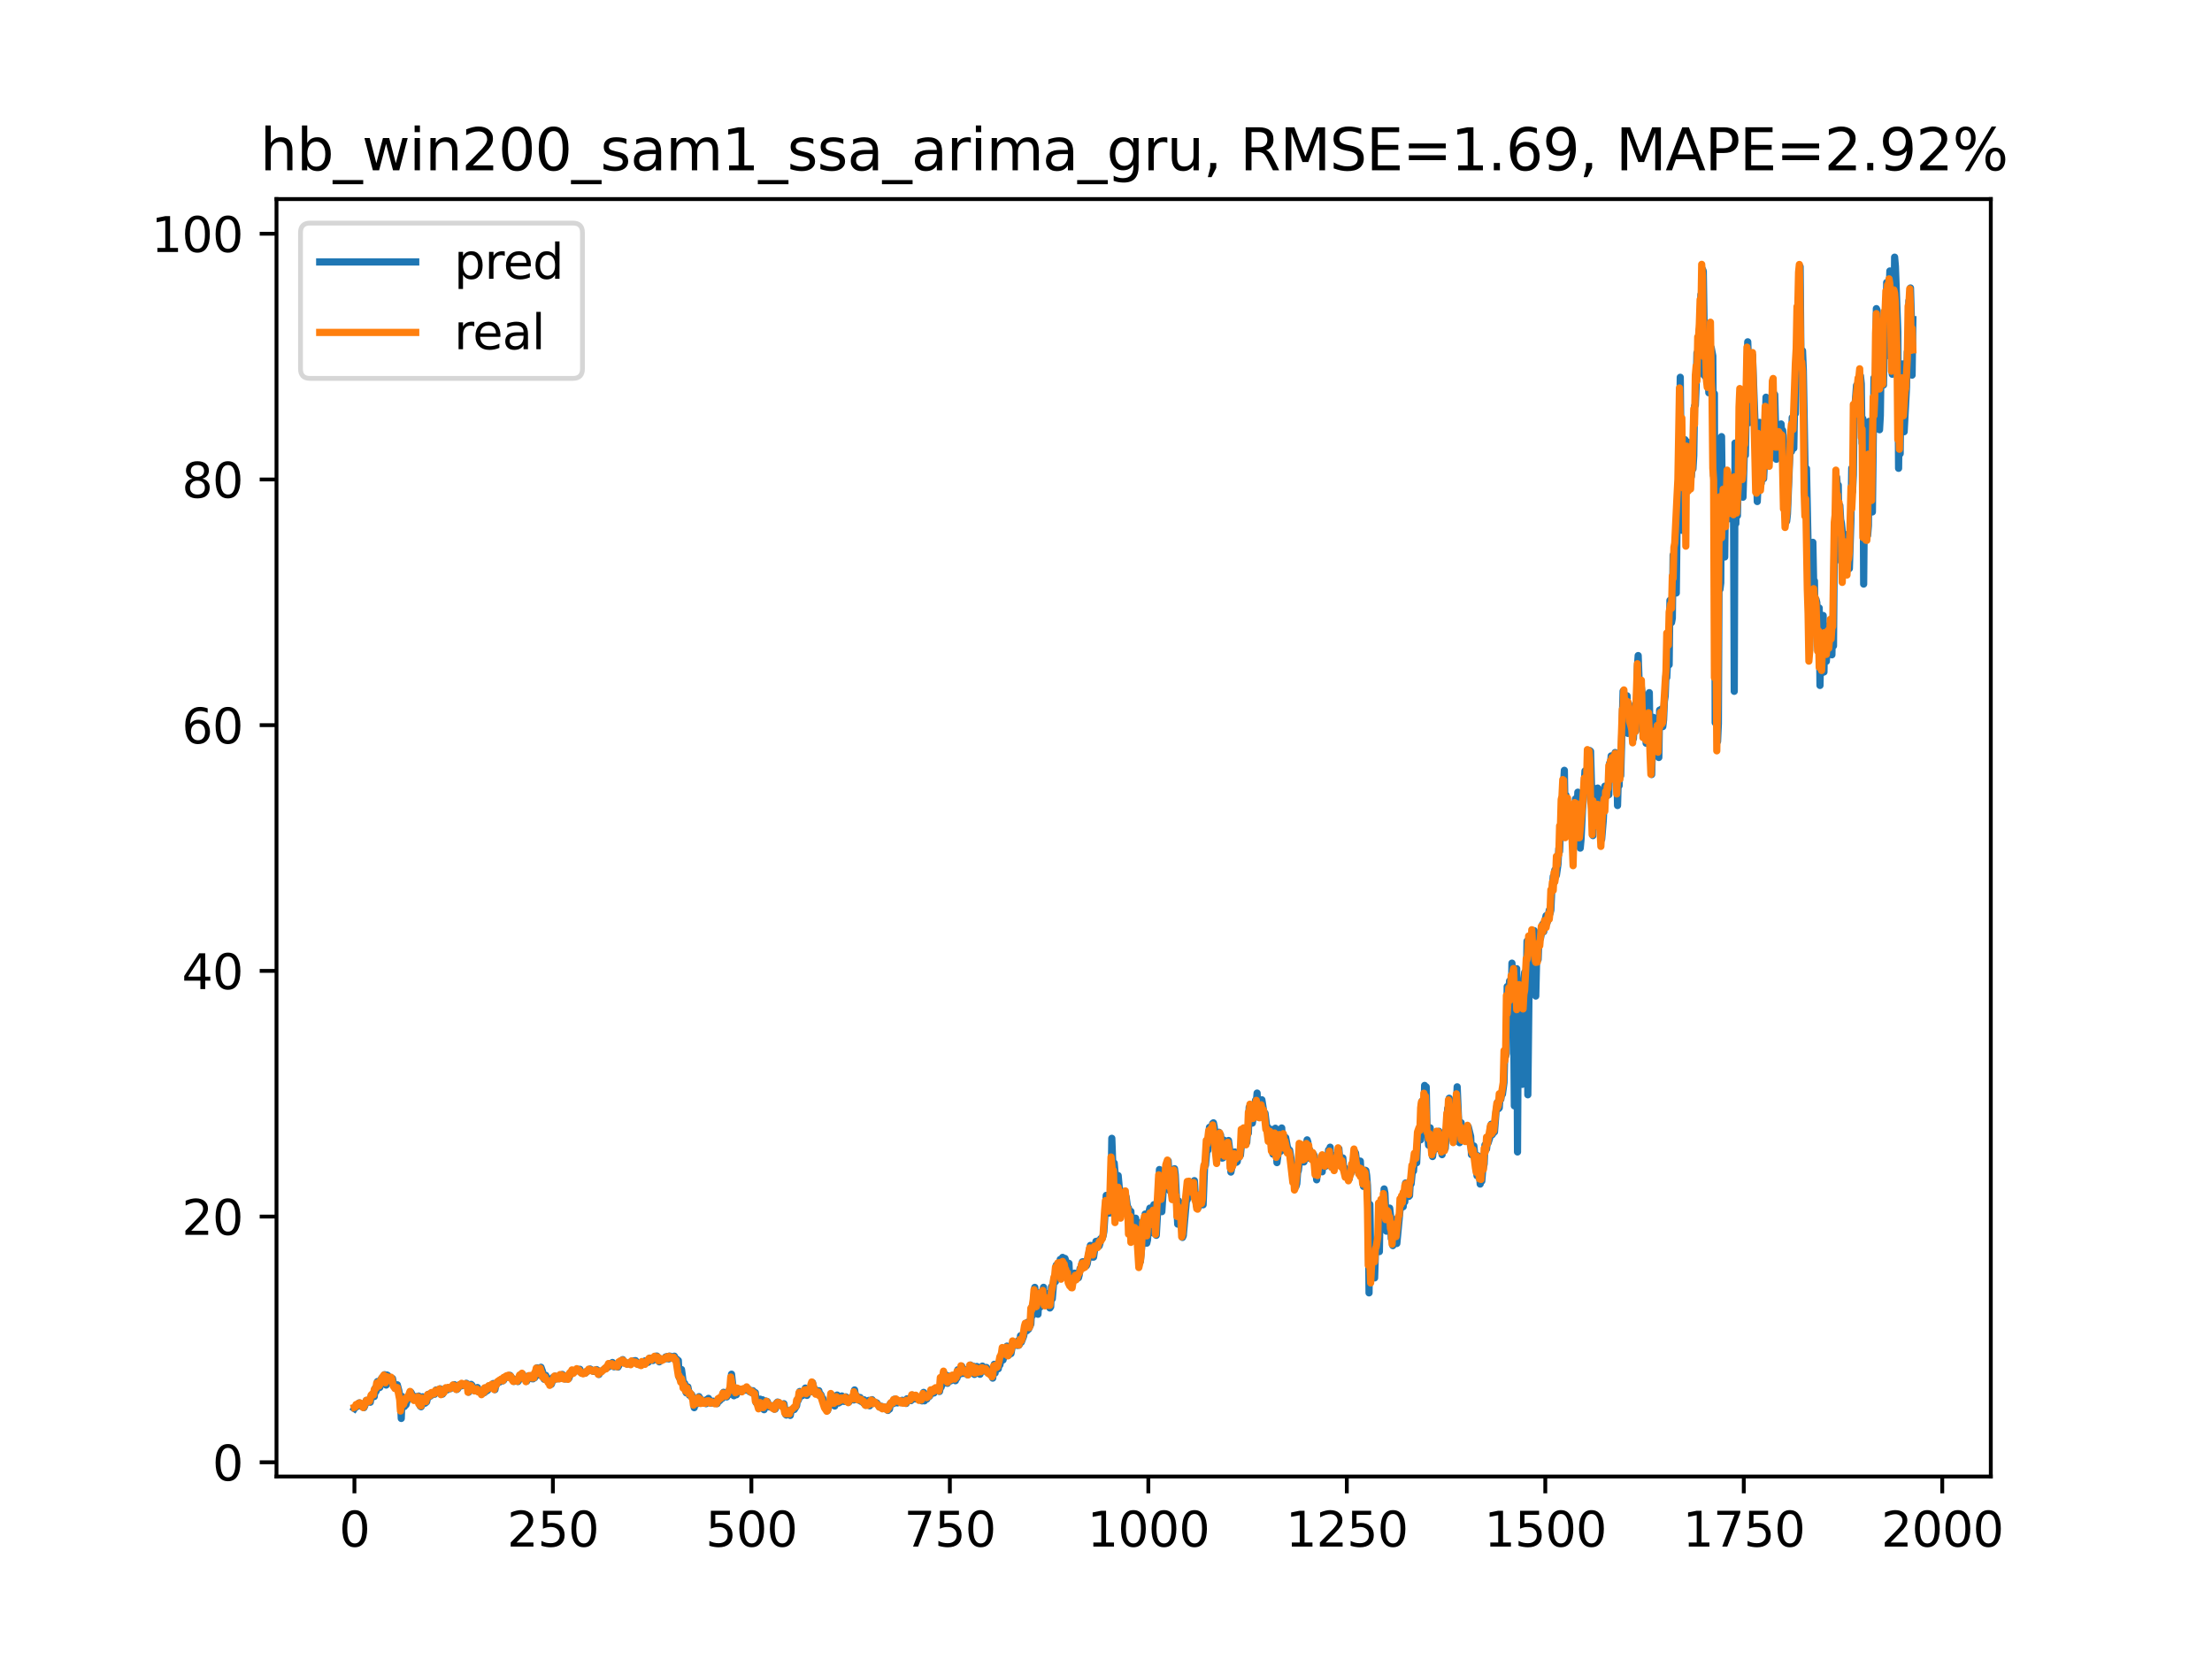 <?xml version="1.0" encoding="utf-8" standalone="no"?>
<!DOCTYPE svg PUBLIC "-//W3C//DTD SVG 1.1//EN"
  "http://www.w3.org/Graphics/SVG/1.1/DTD/svg11.dtd">
<svg xmlns:xlink="http://www.w3.org/1999/xlink" width="460.8pt" height="345.6pt" viewBox="0 0 460.8 345.6" xmlns="http://www.w3.org/2000/svg" version="1.1">
 <defs>
  <style type="text/css">*{stroke-linejoin: round; stroke-linecap: butt}</style>
 </defs>
 <g id="figure_1">
  <g id="patch_1">
   <path d="M 0 345.6 
L 460.8 345.6 
L 460.8 0 
L 0 0 
z
" style="fill: #ffffff"/>
  </g>
  <g id="axes_1">
   <g id="patch_2">
    <path d="M 57.6 307.584 
L 414.72 307.584 
L 414.72 41.472 
L 57.6 41.472 
z
" style="fill: #ffffff"/>
   </g>
   <g id="matplotlib.axis_1">
    <g id="xtick_1">
     <g id="line2d_1">
      <defs>
       <path id="m812cbac2ba" d="M 0 0 
L 0 3.5 
" style="stroke: #000000; stroke-width: 0.8"/>
      </defs>
      <g>
       <use xlink:href="#m812cbac2ba" x="73.833" y="307.584" style="stroke: #000000; stroke-width: 0.8"/>
      </g>
     </g>
     <g id="text_1">
      <!-- 0 -->
      <g transform="translate(70.651 322.182)scale(0.1 -0.1)">
       <defs>
        <path id="DejaVuSans-30" d="M 2034 4250 
Q 1547 4250 1301 3770 
Q 1056 3291 1056 2328 
Q 1056 1369 1301 889 
Q 1547 409 2034 409 
Q 2525 409 2770 889 
Q 3016 1369 3016 2328 
Q 3016 3291 2770 3770 
Q 2525 4250 2034 4250 
z
M 2034 4750 
Q 2819 4750 3233 4129 
Q 3647 3509 3647 2328 
Q 3647 1150 3233 529 
Q 2819 -91 2034 -91 
Q 1250 -91 836 529 
Q 422 1150 422 2328 
Q 422 3509 836 4129 
Q 1250 4750 2034 4750 
z
" transform="scale(0.016)"/>
       </defs>
       <use xlink:href="#DejaVuSans-30"/>
      </g>
     </g>
    </g>
    <g id="xtick_2">
     <g id="line2d_2">
      <g>
       <use xlink:href="#m812cbac2ba" x="115.179" y="307.584" style="stroke: #000000; stroke-width: 0.8"/>
      </g>
     </g>
     <g id="text_2">
      <!-- 250 -->
      <g transform="translate(105.636 322.182)scale(0.1 -0.1)">
       <defs>
        <path id="DejaVuSans-32" d="M 1228 531 
L 3431 531 
L 3431 0 
L 469 0 
L 469 531 
Q 828 903 1448 1529 
Q 2069 2156 2228 2338 
Q 2531 2678 2651 2914 
Q 2772 3150 2772 3378 
Q 2772 3750 2511 3984 
Q 2250 4219 1831 4219 
Q 1534 4219 1204 4116 
Q 875 4013 500 3803 
L 500 4441 
Q 881 4594 1212 4672 
Q 1544 4750 1819 4750 
Q 2544 4750 2975 4387 
Q 3406 4025 3406 3419 
Q 3406 3131 3298 2873 
Q 3191 2616 2906 2266 
Q 2828 2175 2409 1742 
Q 1991 1309 1228 531 
z
" transform="scale(0.016)"/>
        <path id="DejaVuSans-35" d="M 691 4666 
L 3169 4666 
L 3169 4134 
L 1269 4134 
L 1269 2991 
Q 1406 3038 1543 3061 
Q 1681 3084 1819 3084 
Q 2600 3084 3056 2656 
Q 3513 2228 3513 1497 
Q 3513 744 3044 326 
Q 2575 -91 1722 -91 
Q 1428 -91 1123 -41 
Q 819 9 494 109 
L 494 744 
Q 775 591 1075 516 
Q 1375 441 1709 441 
Q 2250 441 2565 725 
Q 2881 1009 2881 1497 
Q 2881 1984 2565 2268 
Q 2250 2553 1709 2553 
Q 1456 2553 1204 2497 
Q 953 2441 691 2322 
L 691 4666 
z
" transform="scale(0.016)"/>
       </defs>
       <use xlink:href="#DejaVuSans-32"/>
       <use xlink:href="#DejaVuSans-35" x="63.623"/>
       <use xlink:href="#DejaVuSans-30" x="127.246"/>
      </g>
     </g>
    </g>
    <g id="xtick_3">
     <g id="line2d_3">
      <g>
       <use xlink:href="#m812cbac2ba" x="156.526" y="307.584" style="stroke: #000000; stroke-width: 0.8"/>
      </g>
     </g>
     <g id="text_3">
      <!-- 500 -->
      <g transform="translate(146.982 322.182)scale(0.1 -0.1)">
       <use xlink:href="#DejaVuSans-35"/>
       <use xlink:href="#DejaVuSans-30" x="63.623"/>
       <use xlink:href="#DejaVuSans-30" x="127.246"/>
      </g>
     </g>
    </g>
    <g id="xtick_4">
     <g id="line2d_4">
      <g>
       <use xlink:href="#m812cbac2ba" x="197.873" y="307.584" style="stroke: #000000; stroke-width: 0.8"/>
      </g>
     </g>
     <g id="text_4">
      <!-- 750 -->
      <g transform="translate(188.329 322.182)scale(0.1 -0.1)">
       <defs>
        <path id="DejaVuSans-37" d="M 525 4666 
L 3525 4666 
L 3525 4397 
L 1831 0 
L 1172 0 
L 2766 4134 
L 525 4134 
L 525 4666 
z
" transform="scale(0.016)"/>
       </defs>
       <use xlink:href="#DejaVuSans-37"/>
       <use xlink:href="#DejaVuSans-35" x="63.623"/>
       <use xlink:href="#DejaVuSans-30" x="127.246"/>
      </g>
     </g>
    </g>
    <g id="xtick_5">
     <g id="line2d_5">
      <g>
       <use xlink:href="#m812cbac2ba" x="239.22" y="307.584" style="stroke: #000000; stroke-width: 0.8"/>
      </g>
     </g>
     <g id="text_5">
      <!-- 1000 -->
      <g transform="translate(226.495 322.182)scale(0.1 -0.1)">
       <defs>
        <path id="DejaVuSans-31" d="M 794 531 
L 1825 531 
L 1825 4091 
L 703 3866 
L 703 4441 
L 1819 4666 
L 2450 4666 
L 2450 531 
L 3481 531 
L 3481 0 
L 794 0 
L 794 531 
z
" transform="scale(0.016)"/>
       </defs>
       <use xlink:href="#DejaVuSans-31"/>
       <use xlink:href="#DejaVuSans-30" x="63.623"/>
       <use xlink:href="#DejaVuSans-30" x="127.246"/>
       <use xlink:href="#DejaVuSans-30" x="190.869"/>
      </g>
     </g>
    </g>
    <g id="xtick_6">
     <g id="line2d_6">
      <g>
       <use xlink:href="#m812cbac2ba" x="280.566" y="307.584" style="stroke: #000000; stroke-width: 0.8"/>
      </g>
     </g>
     <g id="text_6">
      <!-- 1250 -->
      <g transform="translate(267.841 322.182)scale(0.1 -0.1)">
       <use xlink:href="#DejaVuSans-31"/>
       <use xlink:href="#DejaVuSans-32" x="63.623"/>
       <use xlink:href="#DejaVuSans-35" x="127.246"/>
       <use xlink:href="#DejaVuSans-30" x="190.869"/>
      </g>
     </g>
    </g>
    <g id="xtick_7">
     <g id="line2d_7">
      <g>
       <use xlink:href="#m812cbac2ba" x="321.913" y="307.584" style="stroke: #000000; stroke-width: 0.8"/>
      </g>
     </g>
     <g id="text_7">
      <!-- 1500 -->
      <g transform="translate(309.188 322.182)scale(0.1 -0.1)">
       <use xlink:href="#DejaVuSans-31"/>
       <use xlink:href="#DejaVuSans-35" x="63.623"/>
       <use xlink:href="#DejaVuSans-30" x="127.246"/>
       <use xlink:href="#DejaVuSans-30" x="190.869"/>
      </g>
     </g>
    </g>
    <g id="xtick_8">
     <g id="line2d_8">
      <g>
       <use xlink:href="#m812cbac2ba" x="363.26" y="307.584" style="stroke: #000000; stroke-width: 0.8"/>
      </g>
     </g>
     <g id="text_8">
      <!-- 1750 -->
      <g transform="translate(350.535 322.182)scale(0.1 -0.1)">
       <use xlink:href="#DejaVuSans-31"/>
       <use xlink:href="#DejaVuSans-37" x="63.623"/>
       <use xlink:href="#DejaVuSans-35" x="127.246"/>
       <use xlink:href="#DejaVuSans-30" x="190.869"/>
      </g>
     </g>
    </g>
    <g id="xtick_9">
     <g id="line2d_9">
      <g>
       <use xlink:href="#m812cbac2ba" x="404.607" y="307.584" style="stroke: #000000; stroke-width: 0.8"/>
      </g>
     </g>
     <g id="text_9">
      <!-- 2000 -->
      <g transform="translate(391.882 322.182)scale(0.1 -0.1)">
       <use xlink:href="#DejaVuSans-32"/>
       <use xlink:href="#DejaVuSans-30" x="63.623"/>
       <use xlink:href="#DejaVuSans-30" x="127.246"/>
       <use xlink:href="#DejaVuSans-30" x="190.869"/>
      </g>
     </g>
    </g>
   </g>
   <g id="matplotlib.axis_2">
    <g id="ytick_1">
     <g id="line2d_10">
      <defs>
       <path id="me82b0c232b" d="M 0 0 
L -3.5 0 
" style="stroke: #000000; stroke-width: 0.8"/>
      </defs>
      <g>
       <use xlink:href="#me82b0c232b" x="57.6" y="304.62" style="stroke: #000000; stroke-width: 0.8"/>
      </g>
     </g>
     <g id="text_10">
      <!-- 0 -->
      <g transform="translate(44.237 308.419)scale(0.1 -0.1)">
       <use xlink:href="#DejaVuSans-30"/>
      </g>
     </g>
    </g>
    <g id="ytick_2">
     <g id="line2d_11">
      <g>
       <use xlink:href="#me82b0c232b" x="57.6" y="253.435" style="stroke: #000000; stroke-width: 0.8"/>
      </g>
     </g>
     <g id="text_11">
      <!-- 20 -->
      <g transform="translate(37.875 257.234)scale(0.1 -0.1)">
       <use xlink:href="#DejaVuSans-32"/>
       <use xlink:href="#DejaVuSans-30" x="63.623"/>
      </g>
     </g>
    </g>
    <g id="ytick_3">
     <g id="line2d_12">
      <g>
       <use xlink:href="#me82b0c232b" x="57.6" y="202.25" style="stroke: #000000; stroke-width: 0.8"/>
      </g>
     </g>
     <g id="text_12">
      <!-- 40 -->
      <g transform="translate(37.875 206.049)scale(0.1 -0.1)">
       <defs>
        <path id="DejaVuSans-34" d="M 2419 4116 
L 825 1625 
L 2419 1625 
L 2419 4116 
z
M 2253 4666 
L 3047 4666 
L 3047 1625 
L 3713 1625 
L 3713 1100 
L 3047 1100 
L 3047 0 
L 2419 0 
L 2419 1100 
L 313 1100 
L 313 1709 
L 2253 4666 
z
" transform="scale(0.016)"/>
       </defs>
       <use xlink:href="#DejaVuSans-34"/>
       <use xlink:href="#DejaVuSans-30" x="63.623"/>
      </g>
     </g>
    </g>
    <g id="ytick_4">
     <g id="line2d_13">
      <g>
       <use xlink:href="#me82b0c232b" x="57.6" y="151.065" style="stroke: #000000; stroke-width: 0.8"/>
      </g>
     </g>
     <g id="text_13">
      <!-- 60 -->
      <g transform="translate(37.875 154.864)scale(0.1 -0.1)">
       <defs>
        <path id="DejaVuSans-36" d="M 2113 2584 
Q 1688 2584 1439 2293 
Q 1191 2003 1191 1497 
Q 1191 994 1439 701 
Q 1688 409 2113 409 
Q 2538 409 2786 701 
Q 3034 994 3034 1497 
Q 3034 2003 2786 2293 
Q 2538 2584 2113 2584 
z
M 3366 4563 
L 3366 3988 
Q 3128 4100 2886 4159 
Q 2644 4219 2406 4219 
Q 1781 4219 1451 3797 
Q 1122 3375 1075 2522 
Q 1259 2794 1537 2939 
Q 1816 3084 2150 3084 
Q 2853 3084 3261 2657 
Q 3669 2231 3669 1497 
Q 3669 778 3244 343 
Q 2819 -91 2113 -91 
Q 1303 -91 875 529 
Q 447 1150 447 2328 
Q 447 3434 972 4092 
Q 1497 4750 2381 4750 
Q 2619 4750 2861 4703 
Q 3103 4656 3366 4563 
z
" transform="scale(0.016)"/>
       </defs>
       <use xlink:href="#DejaVuSans-36"/>
       <use xlink:href="#DejaVuSans-30" x="63.623"/>
      </g>
     </g>
    </g>
    <g id="ytick_5">
     <g id="line2d_14">
      <g>
       <use xlink:href="#me82b0c232b" x="57.6" y="99.88" style="stroke: #000000; stroke-width: 0.8"/>
      </g>
     </g>
     <g id="text_14">
      <!-- 80 -->
      <g transform="translate(37.875 103.679)scale(0.1 -0.1)">
       <defs>
        <path id="DejaVuSans-38" d="M 2034 2216 
Q 1584 2216 1326 1975 
Q 1069 1734 1069 1313 
Q 1069 891 1326 650 
Q 1584 409 2034 409 
Q 2484 409 2743 651 
Q 3003 894 3003 1313 
Q 3003 1734 2745 1975 
Q 2488 2216 2034 2216 
z
M 1403 2484 
Q 997 2584 770 2862 
Q 544 3141 544 3541 
Q 544 4100 942 4425 
Q 1341 4750 2034 4750 
Q 2731 4750 3128 4425 
Q 3525 4100 3525 3541 
Q 3525 3141 3298 2862 
Q 3072 2584 2669 2484 
Q 3125 2378 3379 2068 
Q 3634 1759 3634 1313 
Q 3634 634 3220 271 
Q 2806 -91 2034 -91 
Q 1263 -91 848 271 
Q 434 634 434 1313 
Q 434 1759 690 2068 
Q 947 2378 1403 2484 
z
M 1172 3481 
Q 1172 3119 1398 2916 
Q 1625 2713 2034 2713 
Q 2441 2713 2670 2916 
Q 2900 3119 2900 3481 
Q 2900 3844 2670 4047 
Q 2441 4250 2034 4250 
Q 1625 4250 1398 4047 
Q 1172 3844 1172 3481 
z
" transform="scale(0.016)"/>
       </defs>
       <use xlink:href="#DejaVuSans-38"/>
       <use xlink:href="#DejaVuSans-30" x="63.623"/>
      </g>
     </g>
    </g>
    <g id="ytick_6">
     <g id="line2d_15">
      <g>
       <use xlink:href="#me82b0c232b" x="57.6" y="48.695" style="stroke: #000000; stroke-width: 0.8"/>
      </g>
     </g>
     <g id="text_15">
      <!-- 100 -->
      <g transform="translate(31.512 52.494)scale(0.1 -0.1)">
       <use xlink:href="#DejaVuSans-31"/>
       <use xlink:href="#DejaVuSans-30" x="63.623"/>
       <use xlink:href="#DejaVuSans-30" x="127.246"/>
      </g>
     </g>
    </g>
   </g>
   <g id="line2d_16">
    <path d="M 73.833 293.434 
L 73.998 293.186 
L 74.164 293.149 
L 74.329 292.633 
L 74.66 292.872 
L 74.825 292.249 
L 74.99 292.617 
L 75.156 292.388 
L 75.321 292.978 
L 75.487 292.486 
L 75.817 293.242 
L 75.983 292.887 
L 76.314 291.723 
L 76.479 291.896 
L 76.644 291.876 
L 76.81 292.068 
L 76.975 291.897 
L 77.14 292.11 
L 77.306 290.955 
L 77.802 290.469 
L 77.967 290.929 
L 78.133 289.194 
L 78.298 289.916 
L 78.464 289.566 
L 78.629 287.803 
L 78.794 288.736 
L 78.96 288.733 
L 79.125 289.028 
L 79.456 287.17 
L 79.621 287.867 
L 79.787 286.807 
L 79.952 287.3 
L 80.117 286.366 
L 80.448 288.535 
L 80.614 286.443 
L 80.779 286.53 
L 80.944 288.095 
L 81.11 287.182 
L 81.275 287.746 
L 81.441 287.165 
L 81.606 287.093 
L 81.771 287.168 
L 82.102 288.902 
L 82.267 288.524 
L 82.433 288.9 
L 82.764 288.477 
L 83.094 289.712 
L 83.425 291.75 
L 83.591 295.488 
L 83.756 290.908 
L 83.921 292.23 
L 84.087 292.224 
L 84.252 293 
L 84.417 292.346 
L 84.583 292.636 
L 84.914 291.365 
L 85.244 291.29 
L 85.41 290.218 
L 85.575 290.001 
L 85.741 290.284 
L 85.906 291.403 
L 86.071 290.869 
L 86.402 291.355 
L 86.568 290.909 
L 86.733 291.556 
L 86.898 291.556 
L 87.229 290.822 
L 87.394 292.517 
L 87.56 292.942 
L 87.725 293.055 
L 87.891 292.737 
L 88.056 290.978 
L 88.221 291.153 
L 88.552 292.306 
L 88.883 292.016 
L 89.214 290.458 
L 89.544 290.888 
L 89.71 290.804 
L 90.041 290.139 
L 90.206 290.24 
L 90.371 290.072 
L 90.537 290.456 
L 90.702 290.255 
L 90.868 289.546 
L 91.033 289.59 
L 91.198 289.869 
L 91.364 289.891 
L 91.529 289.794 
L 91.695 289.312 
L 91.86 289.426 
L 92.025 290.343 
L 92.191 290.419 
L 92.521 289.852 
L 92.852 289.57 
L 93.018 289.208 
L 93.183 289.531 
L 93.514 289.081 
L 93.845 289.285 
L 94.175 288.857 
L 94.341 288.905 
L 94.506 288.509 
L 94.671 288.457 
L 95.168 289.445 
L 95.333 289.334 
L 95.498 289.034 
L 95.664 288.486 
L 95.829 288.632 
L 95.995 288.485 
L 96.16 288.697 
L 96.325 288.406 
L 96.491 288.613 
L 96.656 288.429 
L 96.822 288.611 
L 97.152 288.166 
L 97.318 288.434 
L 97.483 288.358 
L 97.648 290.011 
L 97.814 288.837 
L 97.979 289.017 
L 98.145 288.395 
L 98.31 288.546 
L 98.475 289.172 
L 98.972 289.755 
L 99.137 289.406 
L 99.302 289.597 
L 99.468 289.049 
L 99.798 289.921 
L 99.964 289.989 
L 100.129 289.864 
L 100.295 289.995 
L 100.46 290.338 
L 100.625 290.036 
L 100.791 290.163 
L 100.956 290.076 
L 101.122 289.135 
L 101.287 289.129 
L 101.452 289.728 
L 101.618 289.585 
L 101.949 288.694 
L 102.114 289.142 
L 102.279 288.825 
L 102.445 288.937 
L 102.775 288.211 
L 102.941 288.393 
L 103.106 289.489 
L 103.272 288.542 
L 103.933 287.711 
L 104.099 287.903 
L 104.595 287.296 
L 104.76 287.653 
L 104.925 287.53 
L 105.091 286.936 
L 105.752 286.642 
L 105.918 286.908 
L 106.083 286.543 
L 106.249 286.517 
L 106.745 287.177 
L 107.076 287.782 
L 107.406 287.379 
L 107.737 287.354 
L 107.902 287.802 
L 108.068 287.565 
L 108.399 286.421 
L 108.729 286.694 
L 108.895 286.3 
L 109.391 287.345 
L 109.556 287.108 
L 109.722 287.732 
L 110.052 286.656 
L 110.218 286.783 
L 110.549 286.592 
L 110.714 287.192 
L 111.045 287.232 
L 111.21 286.928 
L 111.376 287.023 
L 111.541 285.854 
L 111.706 285.66 
L 111.872 284.941 
L 112.037 285.141 
L 112.368 286.449 
L 112.533 286.485 
L 112.699 284.824 
L 113.029 285.743 
L 113.195 286.986 
L 113.36 287.319 
L 113.526 287.137 
L 113.691 286.508 
L 114.187 287.75 
L 114.353 288.063 
L 114.518 287.763 
L 114.683 288.399 
L 114.849 288.367 
L 115.014 287.913 
L 115.179 286.951 
L 115.345 287.452 
L 115.51 286.785 
L 115.676 286.681 
L 115.841 287.201 
L 116.172 287.22 
L 116.668 287.166 
L 116.999 286.514 
L 117.164 286.32 
L 117.66 287.081 
L 117.826 287.278 
L 117.991 286.872 
L 118.156 286.811 
L 118.322 286.522 
L 118.487 287.162 
L 118.983 285.81 
L 119.149 286.105 
L 119.314 285.613 
L 119.48 285.499 
L 119.645 285.745 
L 119.976 285.537 
L 120.141 285.584 
L 120.306 285.27 
L 120.637 285.461 
L 120.803 285.245 
L 121.133 286.029 
L 121.464 286.081 
L 121.96 286.023 
L 122.291 285.633 
L 122.456 285.641 
L 122.953 285.193 
L 123.283 285.429 
L 123.614 285.682 
L 123.945 285.687 
L 124.276 285.315 
L 124.607 285.574 
L 124.772 286.331 
L 124.937 285.878 
L 125.433 285.563 
L 126.426 284.79 
L 126.591 284.836 
L 126.757 284.76 
L 127.253 284.034 
L 127.418 284.355 
L 127.583 283.83 
L 127.914 284.728 
L 128.245 284.17 
L 128.741 284.784 
L 128.907 284.485 
L 129.072 283.888 
L 129.734 283.231 
L 130.064 283.943 
L 130.23 283.814 
L 130.56 283.906 
L 130.726 284.157 
L 130.891 284.006 
L 131.057 284.117 
L 131.387 283.743 
L 131.553 284.09 
L 131.718 283.525 
L 131.884 283.632 
L 132.049 283.47 
L 132.214 283.584 
L 132.38 283.438 
L 133.041 284.274 
L 133.207 284.015 
L 133.703 284.329 
L 133.868 283.809 
L 134.199 283.667 
L 134.364 283.498 
L 134.53 283.777 
L 135.026 283.795 
L 135.191 283.526 
L 135.357 282.921 
L 135.522 283.067 
L 135.687 283.006 
L 135.853 283.344 
L 136.018 283.428 
L 136.68 282.502 
L 136.845 282.493 
L 137.176 282.886 
L 137.341 283.699 
L 137.507 283.041 
L 137.837 283.188 
L 138.168 283.139 
L 138.334 283.113 
L 138.664 282.67 
L 138.83 283.046 
L 138.995 282.579 
L 139.161 282.602 
L 139.326 283.095 
L 139.491 282.496 
L 139.657 282.531 
L 139.822 282.85 
L 139.988 282.765 
L 140.318 282.979 
L 140.484 282.517 
L 140.814 283.465 
L 140.98 283.13 
L 141.145 284.102 
L 141.311 283.418 
L 141.476 286.931 
L 141.641 286.184 
L 141.807 287.408 
L 141.972 285.292 
L 142.303 287.743 
L 142.468 288.179 
L 142.634 288.185 
L 142.799 289.731 
L 142.964 290.151 
L 143.13 288.995 
L 143.295 288.912 
L 143.626 290.658 
L 143.791 290.222 
L 143.957 290.637 
L 144.122 290.575 
L 144.288 291.36 
L 144.453 291.304 
L 144.618 293.243 
L 144.949 291.755 
L 145.114 292.417 
L 145.28 292.412 
L 145.445 291.138 
L 145.611 290.948 
L 145.941 291.527 
L 146.107 291.55 
L 146.438 292.226 
L 146.603 291.936 
L 146.768 292.23 
L 146.934 291.911 
L 147.099 292.417 
L 147.265 291.533 
L 147.43 291.962 
L 147.595 291.307 
L 147.926 291.886 
L 148.091 292.304 
L 148.257 292.132 
L 148.422 292.272 
L 148.588 291.889 
L 148.753 292.211 
L 149.084 292.326 
L 149.415 292.394 
L 149.745 291.6 
L 149.911 291.797 
L 150.076 291.168 
L 150.407 291.363 
L 150.572 290.945 
L 150.738 290.04 
L 150.903 290.627 
L 151.068 290.639 
L 151.234 290.523 
L 151.399 291.008 
L 151.565 290.45 
L 151.73 290.609 
L 152.226 289.422 
L 152.392 286.267 
L 152.722 289.234 
L 152.888 290.762 
L 153.053 289.291 
L 153.218 289.283 
L 153.384 290.558 
L 153.715 289.744 
L 153.88 289.933 
L 154.045 289.359 
L 154.376 289.741 
L 154.542 289.411 
L 154.707 289.699 
L 155.203 289.3 
L 155.368 289.606 
L 155.534 289.309 
L 155.865 289.312 
L 156.03 289.527 
L 156.195 289.936 
L 156.526 289.677 
L 156.692 290.182 
L 156.857 289.719 
L 157.188 290.373 
L 157.353 290.112 
L 157.519 292.206 
L 157.684 292.352 
L 157.849 291.867 
L 158.015 292.996 
L 158.18 292.657 
L 158.345 291.467 
L 158.511 292.966 
L 158.676 292.72 
L 158.842 291.598 
L 159.007 293.502 
L 159.172 293.665 
L 159.338 293.142 
L 159.503 291.86 
L 159.669 292.404 
L 159.834 291.963 
L 160.165 292.992 
L 160.33 293.099 
L 160.495 292.829 
L 160.826 292.922 
L 160.992 292.808 
L 161.322 293.554 
L 161.488 293.528 
L 161.819 292.221 
L 161.984 292.07 
L 162.149 292.126 
L 162.315 292.665 
L 162.646 292.615 
L 162.976 292.973 
L 163.307 292.418 
L 163.638 294.606 
L 163.803 294.779 
L 164.134 293.885 
L 164.465 294.24 
L 164.63 294.854 
L 164.796 293.955 
L 165.292 293.547 
L 165.457 293.636 
L 165.953 292.837 
L 166.119 291.496 
L 166.284 291.727 
L 166.449 291.313 
L 166.615 289.869 
L 166.78 290.155 
L 166.946 290.76 
L 167.111 290.749 
L 167.442 290.37 
L 167.773 289.162 
L 168.103 290.688 
L 168.269 289.732 
L 168.434 289.963 
L 168.599 289.35 
L 168.765 289.979 
L 168.93 289.922 
L 169.096 288.274 
L 169.261 288.022 
L 169.592 289.481 
L 169.757 289.376 
L 170.088 290.25 
L 170.253 289.919 
L 170.419 290.262 
L 170.584 289.706 
L 170.749 290.543 
L 170.915 290.397 
L 171.08 290.641 
L 171.246 291.296 
L 171.411 291.323 
L 171.742 292.538 
L 171.907 292.768 
L 172.238 293.697 
L 172.403 293.822 
L 173.065 291.796 
L 173.23 290.559 
L 173.561 292.215 
L 173.892 292.899 
L 174.223 291.166 
L 174.388 290.614 
L 174.553 290.932 
L 174.719 292.268 
L 174.884 291.932 
L 175.05 292.077 
L 175.38 290.807 
L 175.546 291.057 
L 175.876 291.943 
L 176.207 290.987 
L 176.373 291.96 
L 176.703 291.79 
L 176.869 292.052 
L 177.034 291.612 
L 177.2 291.536 
L 177.53 291.014 
L 177.696 291.13 
L 177.861 291.635 
L 178.026 289.549 
L 178.192 290.725 
L 178.357 290.867 
L 178.523 290.855 
L 178.853 291.666 
L 179.019 291.489 
L 179.184 291.132 
L 179.35 291.919 
L 179.515 291.563 
L 179.846 292.239 
L 180.011 291.607 
L 180.342 292.739 
L 180.673 292.299 
L 180.838 292.705 
L 181.003 291.723 
L 181.169 292.846 
L 181.334 292.256 
L 181.5 292.146 
L 181.665 291.581 
L 181.996 292.335 
L 182.161 292.146 
L 182.492 292.2 
L 182.657 292.253 
L 182.988 292.704 
L 183.319 293.141 
L 183.65 292.96 
L 183.98 293.43 
L 184.146 293.111 
L 184.477 293.518 
L 184.642 293.118 
L 184.973 293.82 
L 185.138 293.375 
L 185.304 293.546 
L 185.469 292.4 
L 185.8 292.312 
L 186.13 292.399 
L 186.296 291.495 
L 186.461 292.15 
L 186.792 291.619 
L 186.957 292.255 
L 187.454 291.801 
L 187.784 292.196 
L 187.95 291.704 
L 188.28 292.223 
L 188.446 292.058 
L 188.777 292.365 
L 188.942 291.4 
L 189.107 291.857 
L 189.438 291.602 
L 189.604 291.616 
L 189.769 291.781 
L 190.1 290.624 
L 190.265 291.21 
L 190.431 290.679 
L 190.596 291.427 
L 190.761 290.869 
L 191.092 290.949 
L 191.257 291.24 
L 191.423 291.013 
L 191.754 291.435 
L 191.919 291.041 
L 192.084 291.834 
L 192.415 290.061 
L 192.581 291.818 
L 192.746 290.442 
L 193.077 291.445 
L 193.407 290.842 
L 193.573 290.919 
L 193.738 290.733 
L 194.069 289.671 
L 194.234 290.165 
L 194.4 289.933 
L 194.565 290.181 
L 194.731 289.317 
L 194.896 289.752 
L 195.061 289.203 
L 195.392 289.729 
L 195.558 289.575 
L 195.723 289.871 
L 195.888 288.983 
L 196.054 288.982 
L 196.384 287.863 
L 196.715 286.155 
L 196.881 288.091 
L 197.046 286.437 
L 197.377 288.172 
L 197.708 286.669 
L 198.038 287.671 
L 198.204 286.834 
L 198.369 287.221 
L 198.534 286.535 
L 198.7 286.829 
L 198.865 286.795 
L 199.031 287.629 
L 199.196 286.674 
L 199.361 287.083 
L 199.527 285.349 
L 199.692 286.452 
L 199.858 286.133 
L 200.023 286.142 
L 200.188 285.598 
L 200.354 284.618 
L 200.519 286.12 
L 200.685 285.5 
L 200.85 286.095 
L 201.181 285.605 
L 201.346 285.324 
L 201.511 286.373 
L 201.842 285.893 
L 202.173 284.362 
L 202.338 284.679 
L 202.504 285.482 
L 202.669 285.347 
L 202.835 284.629 
L 203 286.318 
L 203.165 285.296 
L 203.331 286.126 
L 203.496 284.669 
L 203.661 285.848 
L 203.992 285.003 
L 204.158 286.286 
L 204.323 284.817 
L 204.488 285.676 
L 204.654 284.583 
L 204.819 285.426 
L 204.985 284.862 
L 205.315 285.666 
L 205.481 284.864 
L 205.646 285.607 
L 205.811 285.368 
L 205.977 286.065 
L 206.142 285.493 
L 206.473 286.161 
L 206.638 285.128 
L 206.804 287.09 
L 207.135 284.204 
L 207.3 286.023 
L 207.465 284.582 
L 207.631 285.055 
L 207.962 285.144 
L 208.127 283.873 
L 208.292 284.344 
L 208.623 282.777 
L 208.788 282.675 
L 208.954 283.301 
L 209.119 282.619 
L 209.285 281.335 
L 209.45 282.156 
L 209.615 282.335 
L 209.781 280.421 
L 209.946 282.053 
L 210.112 282.32 
L 210.277 281.204 
L 210.442 281.451 
L 210.608 281.976 
L 210.938 280.104 
L 211.6 280.139 
L 211.765 279.763 
L 211.931 280.284 
L 212.096 279.28 
L 212.262 280.24 
L 212.427 279.958 
L 212.592 278.26 
L 212.758 279.602 
L 213.254 278.307 
L 213.585 276.417 
L 213.75 276.127 
L 213.915 277.22 
L 214.081 275.441 
L 214.246 276.919 
L 214.742 275.858 
L 214.908 272.355 
L 215.073 274.066 
L 215.569 268.181 
L 215.735 271.612 
L 215.9 271.274 
L 216.065 273.656 
L 216.231 273.781 
L 216.396 270.768 
L 216.562 270.309 
L 216.727 272.26 
L 216.892 269.12 
L 217.058 269.772 
L 217.389 268.169 
L 217.554 271.485 
L 217.719 271.199 
L 218.216 269.495 
L 218.381 270.606 
L 218.546 269.921 
L 218.712 272.476 
L 218.877 272.236 
L 219.042 268.062 
L 219.208 270.574 
L 219.539 266.641 
L 219.869 266.984 
L 220.035 263.564 
L 220.2 265.774 
L 220.366 264.959 
L 220.531 263.218 
L 220.696 264.769 
L 220.862 262.362 
L 221.027 266.17 
L 221.192 265.403 
L 221.358 261.936 
L 221.523 263.346 
L 221.689 263.692 
L 221.854 262.15 
L 222.019 262.682 
L 222.185 264.005 
L 222.516 264.675 
L 222.681 263.172 
L 222.846 266.663 
L 223.012 266.818 
L 223.177 266.554 
L 223.343 267.11 
L 223.508 267.069 
L 223.839 265.221 
L 224.169 265.724 
L 224.5 266.125 
L 224.666 266.185 
L 224.831 265.535 
L 224.996 264.262 
L 225.162 264.194 
L 225.493 262.866 
L 225.658 262.836 
L 225.823 263.388 
L 225.989 263.097 
L 226.154 263.659 
L 226.319 263.669 
L 226.485 263.301 
L 226.981 260.319 
L 227.146 259.44 
L 227.643 261.884 
L 227.808 261.882 
L 228.304 258.602 
L 228.47 258.914 
L 228.635 258.535 
L 228.8 259.598 
L 228.966 259.557 
L 229.131 259.06 
L 229.296 258.04 
L 229.627 257.931 
L 229.793 257.456 
L 229.958 256.542 
L 230.454 249.02 
L 230.62 252.179 
L 230.785 251.024 
L 230.95 250.737 
L 231.116 252.712 
L 231.281 252.482 
L 231.446 248.427 
L 231.612 237.129 
L 231.943 246.058 
L 232.108 242.284 
L 232.439 246.009 
L 232.604 247.048 
L 232.77 247.27 
L 232.935 244.89 
L 233.266 248.506 
L 233.431 247.929 
L 233.597 249.266 
L 233.762 252.712 
L 234.093 248.578 
L 234.258 249.296 
L 234.423 251.501 
L 234.589 249.308 
L 234.92 251.821 
L 235.085 251.635 
L 235.25 256.503 
L 235.416 252.55 
L 235.581 252.351 
L 235.747 256.486 
L 235.912 257.063 
L 236.077 257.047 
L 236.243 255.73 
L 236.408 257.361 
L 236.573 253.773 
L 236.739 255.814 
L 236.904 254.602 
L 237.07 259.821 
L 237.235 259.855 
L 237.4 262.949 
L 237.566 262.77 
L 237.897 259.113 
L 238.227 254.144 
L 238.393 257.711 
L 238.558 252.907 
L 238.889 258.978 
L 239.054 258.281 
L 239.385 252.282 
L 239.55 251.664 
L 239.716 252.021 
L 239.881 254.901 
L 240.047 252.867 
L 240.212 256.847 
L 240.377 250.956 
L 240.708 252.177 
L 240.874 257.343 
L 241.204 251.603 
L 241.535 243.635 
L 242.031 252.414 
L 242.527 244.58 
L 242.693 244.744 
L 242.858 244.184 
L 243.189 242.08 
L 243.354 241.84 
L 243.685 248.049 
L 243.85 245.931 
L 244.016 245.879 
L 244.347 248.808 
L 244.677 243.467 
L 244.843 244.787 
L 245.339 255.011 
L 245.504 250.169 
L 245.67 251.251 
L 245.835 250.589 
L 246.331 257.784 
L 246.497 257.421 
L 247.158 250.016 
L 247.324 249.951 
L 247.489 248.021 
L 247.654 249.362 
L 247.82 246.175 
L 247.985 247.563 
L 248.151 246.906 
L 248.316 247.614 
L 248.481 247.495 
L 248.647 247.003 
L 248.812 245.949 
L 248.977 248.705 
L 249.143 249.315 
L 249.308 251.245 
L 249.474 251.516 
L 249.639 251.525 
L 249.804 249.405 
L 250.135 249.618 
L 250.301 249.406 
L 250.466 250.961 
L 250.631 250.978 
L 250.962 242.476 
L 251.128 242.73 
L 251.458 239.044 
L 251.624 239.611 
L 251.954 234.839 
L 252.12 236.039 
L 252.285 235.853 
L 252.616 234.047 
L 252.781 233.906 
L 252.947 234.71 
L 253.278 238.205 
L 253.608 241.311 
L 253.939 235.869 
L 254.104 238.013 
L 254.27 236.432 
L 254.601 241.259 
L 254.766 241.204 
L 254.931 237.495 
L 255.097 239.511 
L 255.262 240.023 
L 255.428 239.994 
L 255.593 239.086 
L 255.758 239.502 
L 255.924 237.585 
L 256.255 240.187 
L 256.42 244.165 
L 256.916 241.609 
L 257.081 241.435 
L 257.247 239.985 
L 257.578 242.131 
L 257.743 241.981 
L 257.908 240.899 
L 258.074 241.129 
L 258.405 240.66 
L 258.57 238.89 
L 258.735 235.449 
L 258.901 236.765 
L 259.066 236.006 
L 259.231 236.097 
L 259.397 237.889 
L 259.562 237.592 
L 259.728 237.98 
L 259.893 235.438 
L 260.058 236.069 
L 260.224 230.663 
L 260.389 231.598 
L 260.555 230.581 
L 260.72 231.627 
L 260.885 233.968 
L 261.051 232.778 
L 261.216 232.527 
L 261.382 231.372 
L 261.547 229.216 
L 261.712 229.51 
L 261.878 227.705 
L 262.043 232.705 
L 262.208 231.123 
L 262.374 232.774 
L 262.539 232.725 
L 262.705 229.827 
L 262.87 229.105 
L 263.201 231.207 
L 263.366 231.974 
L 263.532 231.899 
L 263.862 234.633 
L 264.028 234.733 
L 264.193 236.541 
L 264.358 236.768 
L 264.524 236.756 
L 264.689 235.246 
L 265.02 239.544 
L 265.185 240.42 
L 265.351 238.523 
L 265.516 237.949 
L 265.682 235.03 
L 266.012 242.196 
L 266.509 238.435 
L 266.674 235.747 
L 266.839 239.803 
L 267.005 234.98 
L 267.17 238.887 
L 267.335 236.829 
L 267.501 236.69 
L 267.666 238.792 
L 267.832 236.987 
L 268.162 238.792 
L 268.493 239.715 
L 268.659 239.605 
L 269.155 242.648 
L 269.32 245.323 
L 269.485 246.136 
L 269.651 244.456 
L 269.816 247.069 
L 269.982 247.137 
L 270.147 246.566 
L 270.312 244.282 
L 270.478 243.821 
L 270.643 242.444 
L 270.809 238.906 
L 270.974 240.205 
L 271.139 239.371 
L 271.305 239.3 
L 271.47 241.529 
L 271.635 242.051 
L 272.297 237.452 
L 272.462 237.965 
L 272.628 241.276 
L 272.793 239.469 
L 272.959 240.866 
L 273.124 239.986 
L 273.455 241.051 
L 273.62 240.445 
L 273.786 240.738 
L 273.951 241.959 
L 274.282 245.778 
L 274.447 244.139 
L 274.612 244.072 
L 274.778 242.47 
L 275.109 242.183 
L 275.274 242.699 
L 275.439 244.109 
L 275.605 241.613 
L 275.77 242.227 
L 275.936 242.264 
L 276.101 242.978 
L 276.432 240.876 
L 276.597 242.458 
L 276.762 239.556 
L 276.928 242.549 
L 277.093 238.979 
L 277.259 242.722 
L 277.424 243.175 
L 277.589 243.079 
L 277.755 241.627 
L 277.92 243.371 
L 278.251 242.297 
L 278.416 242.495 
L 278.582 240.327 
L 278.747 241.248 
L 278.913 239.298 
L 279.078 241.428 
L 279.243 241.502 
L 279.574 243.159 
L 279.739 241.219 
L 279.905 243.656 
L 280.07 243.185 
L 280.236 243.668 
L 280.401 244.712 
L 280.566 244.174 
L 280.732 244.213 
L 281.063 245.595 
L 281.228 244.375 
L 281.393 244.521 
L 281.724 242.303 
L 281.889 243.57 
L 282.22 239.952 
L 282.386 240.201 
L 282.716 243.221 
L 282.882 243.971 
L 283.047 243.864 
L 283.213 244.016 
L 283.378 241.879 
L 283.543 244.678 
L 283.709 243.556 
L 284.04 247.151 
L 284.205 244.326 
L 284.37 243.774 
L 284.536 243.845 
L 284.701 244.884 
L 284.866 246.972 
L 285.032 252.147 
L 285.197 269.328 
L 285.363 250.889 
L 285.528 260.731 
L 285.693 263.791 
L 285.859 258.614 
L 286.024 259.639 
L 286.355 266.216 
L 286.52 261.316 
L 286.851 259.402 
L 287.016 258.688 
L 287.182 257.088 
L 287.347 260.736 
L 287.513 250.907 
L 287.678 254.15 
L 287.843 250.542 
L 288.009 254.249 
L 288.174 254.677 
L 288.34 247.678 
L 288.505 248.554 
L 288.836 256.479 
L 289.167 252.385 
L 289.332 251.782 
L 289.497 251.67 
L 289.663 253.178 
L 289.828 258.019 
L 289.993 257.55 
L 290.159 259.484 
L 290.324 254.891 
L 290.49 254.047 
L 290.986 259.044 
L 291.813 250.362 
L 291.978 251.581 
L 292.143 249.765 
L 292.309 251.378 
L 292.474 248.692 
L 292.64 250.371 
L 292.805 246.441 
L 293.136 248.769 
L 293.301 248.356 
L 293.467 249.242 
L 293.632 249.071 
L 293.797 246.019 
L 293.963 246.631 
L 294.294 243.194 
L 294.459 243.958 
L 294.624 241.85 
L 294.79 241.31 
L 294.955 242.302 
L 295.12 242.229 
L 295.286 238.106 
L 295.451 237.131 
L 295.617 235.478 
L 295.782 235.896 
L 295.947 237.441 
L 296.113 230.133 
L 296.278 229.326 
L 296.444 230.569 
L 296.609 234.285 
L 296.774 226.114 
L 296.94 229.411 
L 297.105 226.413 
L 297.27 234.713 
L 297.601 238.565 
L 297.767 237.523 
L 297.932 234.94 
L 298.263 238.345 
L 298.428 240.929 
L 298.594 239.669 
L 298.759 239.561 
L 298.924 236.376 
L 299.255 238.271 
L 299.421 236.4 
L 299.586 237.959 
L 299.751 235.663 
L 299.917 236.27 
L 300.082 239.621 
L 300.247 238.942 
L 300.413 240.537 
L 300.744 237.442 
L 300.909 238.046 
L 301.074 239.234 
L 301.405 234.3 
L 301.571 230.92 
L 301.736 232.367 
L 301.901 228.783 
L 302.067 233.515 
L 302.232 232.616 
L 302.397 236.789 
L 302.563 235.699 
L 302.728 237.408 
L 302.894 237.573 
L 303.224 230.923 
L 303.39 230.309 
L 303.555 226.399 
L 304.051 238.045 
L 304.217 237.427 
L 304.382 233.878 
L 304.547 236.178 
L 304.713 235.886 
L 304.878 237.097 
L 305.044 235.64 
L 305.374 237.771 
L 305.54 235.946 
L 305.705 236.687 
L 305.871 234.743 
L 306.367 236.749 
L 306.532 240.535 
L 307.028 238.717 
L 307.69 244.929 
L 307.855 240.758 
L 308.021 241.441 
L 308.351 246.663 
L 308.517 245.929 
L 308.682 246.051 
L 308.848 244.037 
L 309.178 242.467 
L 309.344 238.514 
L 309.509 239.529 
L 309.674 239.359 
L 309.84 237.815 
L 310.005 238.083 
L 310.336 237.047 
L 310.501 234.743 
L 310.667 234.187 
L 310.832 236.4 
L 310.998 236.155 
L 311.163 235.443 
L 311.328 235.807 
L 311.659 231.583 
L 311.99 229.557 
L 312.155 230.971 
L 312.321 230.792 
L 312.486 228.49 
L 312.651 229.008 
L 312.817 227.855 
L 312.982 227.964 
L 313.313 225.514 
L 313.478 218.84 
L 313.644 220.044 
L 313.809 219.437 
L 313.975 205.514 
L 314.14 209.041 
L 314.471 204.351 
L 314.636 209.632 
L 314.801 209.911 
L 314.967 200.638 
L 315.298 209.819 
L 315.463 230.372 
L 315.794 218.345 
L 315.959 201.792 
L 316.125 239.977 
L 316.29 211.076 
L 316.455 212.623 
L 316.621 220.722 
L 316.952 207.457 
L 317.117 225.889 
L 317.448 204.01 
L 317.613 202.566 
L 317.778 214.912 
L 318.109 196.046 
L 318.275 228.065 
L 318.605 198.844 
L 318.771 196.514 
L 318.936 206.319 
L 319.102 205.973 
L 319.267 200.24 
L 319.432 205.374 
L 319.598 193.873 
L 319.763 198.827 
L 319.928 207.495 
L 320.094 200.457 
L 320.259 199.258 
L 320.425 199.875 
L 320.59 195.07 
L 320.755 194.51 
L 320.921 195.455 
L 321.086 194.54 
L 321.252 192.782 
L 321.417 192.455 
L 321.582 194.092 
L 321.913 191.49 
L 322.079 190.75 
L 322.244 192.339 
L 322.409 191.843 
L 322.74 189.591 
L 322.905 190.271 
L 323.071 189.591 
L 323.236 186.019 
L 323.402 185.026 
L 323.567 182.563 
L 323.732 183.86 
L 323.898 181.248 
L 324.063 182.656 
L 324.229 182.309 
L 324.559 180.01 
L 324.725 176.784 
L 324.89 177.363 
L 325.055 173.078 
L 325.221 172.945 
L 325.386 167.405 
L 325.552 166.139 
L 325.882 160.469 
L 326.048 170.058 
L 326.213 165.648 
L 326.379 173.909 
L 326.544 172.054 
L 326.709 168.491 
L 326.875 170.436 
L 327.04 167.661 
L 327.206 171.693 
L 327.371 171.444 
L 327.702 176.485 
L 327.867 169.527 
L 328.032 171.423 
L 328.198 166.423 
L 328.363 166.53 
L 328.529 169.201 
L 328.694 165.028 
L 328.859 171.441 
L 329.025 172.912 
L 329.19 176.682 
L 329.356 174.883 
L 329.686 168.282 
L 329.852 166.467 
L 330.182 160.603 
L 330.348 162.923 
L 330.679 161.681 
L 330.844 158.057 
L 331.009 158.695 
L 331.175 156.357 
L 331.34 156.497 
L 331.836 174.071 
L 332.002 164.188 
L 332.167 167.47 
L 332.332 166.277 
L 332.498 167.542 
L 332.829 164.169 
L 332.994 166.103 
L 333.159 169.645 
L 333.325 168.197 
L 333.656 174.835 
L 333.986 170.946 
L 334.317 163.772 
L 334.483 164.316 
L 334.648 164.422 
L 334.813 165.169 
L 334.979 164.678 
L 335.144 165.556 
L 335.309 158.978 
L 335.475 159.579 
L 335.64 157.466 
L 335.971 158.929 
L 336.136 160.64 
L 336.302 159.912 
L 336.467 156.761 
L 336.633 157.042 
L 336.798 158.737 
L 336.963 167.805 
L 337.129 161.793 
L 337.294 163.676 
L 337.459 158.476 
L 337.625 161.585 
L 338.121 143.983 
L 338.286 150.855 
L 338.452 146.136 
L 338.617 146.509 
L 338.783 144.954 
L 338.948 144.946 
L 339.113 152.783 
L 339.279 146.564 
L 339.444 147.2 
L 339.61 152.334 
L 339.775 149.478 
L 339.94 148.558 
L 340.271 153.875 
L 340.436 149.906 
L 340.602 150.209 
L 340.767 152.286 
L 340.933 147.784 
L 341.098 138.939 
L 341.263 136.565 
L 341.594 145.744 
L 341.76 143.218 
L 341.925 143.153 
L 342.09 144.435 
L 342.421 151.364 
L 342.586 146.552 
L 342.752 146.404 
L 342.917 154.829 
L 343.248 146.717 
L 343.413 151.595 
L 343.579 144.29 
L 343.744 155.481 
L 343.91 156.523 
L 344.075 161.352 
L 344.406 149.428 
L 344.571 154.785 
L 344.737 153.695 
L 344.902 150.886 
L 345.067 153.309 
L 345.233 152.494 
L 345.398 152.444 
L 345.563 157.8 
L 345.729 147.925 
L 345.894 151.431 
L 346.06 147.741 
L 346.225 151.35 
L 346.39 151.366 
L 346.556 149.965 
L 346.721 146.082 
L 346.887 145.006 
L 347.052 140.873 
L 347.217 141.132 
L 347.383 137.501 
L 347.548 136.719 
L 347.713 138.483 
L 347.879 125.066 
L 348.21 129.682 
L 348.375 128.782 
L 348.54 115.619 
L 348.706 120.892 
L 348.871 115.523 
L 349.037 114.252 
L 349.202 123.533 
L 349.367 108.762 
L 349.864 94.369 
L 350.029 78.594 
L 350.36 110.472 
L 350.525 94.3 
L 350.69 101.464 
L 350.856 99.98 
L 351.021 91.595 
L 351.187 95.264 
L 351.517 92.07 
L 351.683 94.177 
L 351.848 100.206 
L 352.014 92.4 
L 352.344 99.251 
L 352.51 97.302 
L 352.675 97.689 
L 352.84 94.91 
L 353.006 84.566 
L 353.171 84.44 
L 353.337 80.569 
L 353.502 73.524 
L 353.667 78.28 
L 353.998 68.637 
L 354.164 68.297 
L 354.329 61.357 
L 354.494 63.387 
L 354.66 56.105 
L 354.825 56.48 
L 355.156 78.357 
L 355.321 73.166 
L 355.487 71.597 
L 355.817 78.611 
L 355.983 81.825 
L 356.314 74.485 
L 356.479 72.436 
L 356.81 74.157 
L 356.975 99.098 
L 357.141 82.009 
L 357.306 150.553 
L 357.471 96.999 
L 357.802 154.453 
L 357.967 150.745 
L 358.133 113.51 
L 358.298 122.79 
L 358.464 121.431 
L 358.629 90.956 
L 358.794 104.677 
L 358.96 101.586 
L 359.125 103.52 
L 359.291 116.036 
L 359.456 101.301 
L 359.621 106.972 
L 359.787 103.331 
L 359.952 102.325 
L 360.283 108.07 
L 360.448 102.316 
L 360.779 106.861 
L 360.944 100.237 
L 361.11 101.714 
L 361.275 144.014 
L 361.441 92.296 
L 361.606 109.086 
L 361.771 101.274 
L 361.937 107.433 
L 362.102 100.547 
L 362.268 100.703 
L 362.433 82.547 
L 362.598 90.423 
L 362.764 87.328 
L 363.094 103.579 
L 363.425 92.727 
L 363.591 94.846 
L 363.921 77.27 
L 364.087 71.204 
L 364.252 75.594 
L 364.418 88.04 
L 364.583 76.64 
L 364.748 87.844 
L 364.914 77.374 
L 365.079 74.014 
L 365.741 91.822 
L 366.071 104.481 
L 366.237 100.877 
L 366.402 89.809 
L 366.568 87.99 
L 366.898 100.646 
L 367.064 95.851 
L 367.395 99.719 
L 367.56 96.493 
L 367.891 82.745 
L 368.387 91.662 
L 368.552 92.206 
L 368.718 95.389 
L 368.883 95.427 
L 369.214 89.445 
L 369.379 81.53 
L 369.545 82.183 
L 369.71 82.2 
L 370.041 95.68 
L 370.206 94.249 
L 370.371 90.257 
L 370.537 89.911 
L 370.702 89.224 
L 370.868 89.251 
L 371.033 88.315 
L 371.198 91.047 
L 371.364 89.664 
L 371.529 94.011 
L 371.695 104.496 
L 371.86 102.691 
L 372.025 107.673 
L 372.191 108.588 
L 372.356 107.079 
L 373.018 90.591 
L 373.183 94.065 
L 373.348 86.99 
L 373.514 92.45 
L 373.679 93.379 
L 373.845 84.497 
L 374.01 86.167 
L 374.175 77.435 
L 374.341 76.77 
L 374.506 66.878 
L 374.672 71.344 
L 374.837 59.379 
L 375.002 55.557 
L 375.168 74.292 
L 375.333 74.809 
L 375.498 73.065 
L 375.664 77.128 
L 376.16 105.128 
L 376.325 97.614 
L 376.656 113.633 
L 376.822 121.027 
L 376.987 135.461 
L 377.152 120.261 
L 377.318 118.805 
L 377.483 124.565 
L 377.649 112.978 
L 377.814 121.292 
L 377.979 121.013 
L 378.145 131.197 
L 378.31 124.876 
L 378.475 125.526 
L 378.806 134.801 
L 378.972 126.641 
L 379.137 142.79 
L 379.302 133.294 
L 379.468 131.991 
L 379.633 140.123 
L 379.799 128.215 
L 379.964 139.987 
L 380.129 130.289 
L 380.46 137.769 
L 380.791 133.541 
L 380.956 133.595 
L 381.122 131.578 
L 381.287 132.796 
L 381.452 130.455 
L 381.618 136.407 
L 381.783 128.913 
L 381.949 134.557 
L 382.114 114.583 
L 382.279 117.001 
L 382.445 112.929 
L 382.61 99.428 
L 382.776 101.61 
L 382.941 101.041 
L 383.106 112.119 
L 383.272 105.295 
L 383.437 108.202 
L 383.602 109.013 
L 383.768 110.701 
L 383.933 117.462 
L 384.099 116.784 
L 384.264 111.935 
L 384.429 111.354 
L 384.76 117.736 
L 384.926 114.385 
L 385.256 118.438 
L 385.587 108.194 
L 385.752 97.52 
L 385.918 102.385 
L 386.083 99.004 
L 386.249 85.688 
L 386.414 84.713 
L 386.745 80.288 
L 386.91 81.158 
L 387.076 81.325 
L 387.241 79.653 
L 387.406 79.2 
L 387.572 78.302 
L 387.737 79.949 
L 387.903 92.328 
L 388.068 87.21 
L 388.233 121.675 
L 388.399 103.628 
L 388.564 109.664 
L 388.729 104.286 
L 389.06 111.528 
L 389.226 109.5 
L 389.391 87.777 
L 389.556 99.777 
L 389.722 94.306 
L 390.053 106.648 
L 390.383 78.709 
L 390.549 89.089 
L 390.714 79.887 
L 390.879 64.293 
L 391.045 64.669 
L 391.21 71.643 
L 391.376 70.023 
L 391.541 89.521 
L 391.706 86.592 
L 391.872 74.656 
L 392.203 70.716 
L 392.368 80.209 
L 392.533 67.987 
L 392.699 65.971 
L 392.864 74.199 
L 393.03 58.848 
L 393.195 68.703 
L 393.36 60.706 
L 393.526 62.265 
L 393.691 56.448 
L 393.856 58.672 
L 394.187 77.963 
L 394.518 69.668 
L 394.683 53.568 
L 394.849 55.493 
L 395.345 69.134 
L 395.51 97.56 
L 395.676 83.373 
L 395.841 94.515 
L 396.006 76.693 
L 396.172 80.291 
L 396.337 75.815 
L 396.503 80.46 
L 396.668 89.934 
L 397.164 80.639 
L 397.33 73.287 
L 397.495 74.822 
L 397.66 62.647 
L 397.826 62.644 
L 397.991 59.99 
L 398.156 65.723 
L 398.322 78.147 
L 398.487 66.588 
L 398.487 66.588 
" clip-path="url(#p5dbee195c4)" style="fill: none; stroke: #1f77b4; stroke-width: 1.5; stroke-linecap: square"/>
   </g>
   <g id="line2d_17">
    <path d="M 73.833 293.18 
L 73.998 293.129 
L 74.164 292.592 
L 74.329 292.566 
L 74.494 292.72 
L 74.66 292.336 
L 74.825 292.413 
L 74.99 292.233 
L 75.156 292.72 
L 75.321 292.617 
L 75.652 293.232 
L 75.817 293.052 
L 76.314 291.722 
L 76.479 291.696 
L 76.644 292.003 
L 76.81 291.773 
L 76.975 291.901 
L 77.306 290.621 
L 77.637 290.288 
L 77.802 290.596 
L 77.967 289.444 
L 78.298 289.239 
L 78.464 288.113 
L 78.794 288.497 
L 78.96 288.727 
L 79.125 288.471 
L 79.29 287.473 
L 79.456 287.371 
L 79.621 286.91 
L 79.787 287.089 
L 79.952 286.45 
L 80.283 288.062 
L 80.614 286.782 
L 80.779 287.601 
L 80.944 286.987 
L 81.11 287.448 
L 81.275 287.422 
L 81.441 286.885 
L 81.606 287.192 
L 81.937 288.778 
L 82.102 288.881 
L 82.267 289.265 
L 82.433 289.265 
L 82.598 289.009 
L 82.764 289.06 
L 83.26 291.568 
L 83.425 293.948 
L 83.591 292.08 
L 83.756 292.848 
L 83.921 292.464 
L 84.087 292.541 
L 84.252 291.747 
L 84.417 291.824 
L 84.583 291.159 
L 84.748 291.056 
L 84.914 291.235 
L 85.41 289.853 
L 85.741 291.287 
L 85.906 290.826 
L 86.071 291.107 
L 86.237 291.747 
L 86.402 291.184 
L 86.568 291.594 
L 86.733 291.568 
L 87.064 290.954 
L 87.229 292.464 
L 87.394 292.541 
L 87.56 292.848 
L 87.725 292.873 
L 87.891 291.235 
L 88.221 291.875 
L 88.552 291.568 
L 88.718 291.978 
L 89.048 290.544 
L 89.214 290.775 
L 89.379 290.672 
L 89.544 290.8 
L 89.71 290.212 
L 89.875 290.084 
L 90.041 290.416 
L 90.206 290.288 
L 90.371 290.391 
L 90.537 290.186 
L 90.702 289.674 
L 91.033 290.033 
L 91.198 289.725 
L 91.364 289.777 
L 91.529 289.342 
L 91.695 289.495 
L 91.86 290.544 
L 92.191 289.981 
L 92.356 290.186 
L 92.521 290.033 
L 92.852 289.086 
L 93.018 289.265 
L 93.183 289.214 
L 93.348 289.009 
L 93.514 289.009 
L 93.679 289.29 
L 94.01 289.009 
L 94.175 288.983 
L 94.341 288.523 
L 94.506 288.574 
L 94.671 288.83 
L 94.837 288.753 
L 95.002 289.444 
L 95.168 289.393 
L 95.498 288.702 
L 95.664 288.804 
L 95.829 288.395 
L 95.995 288.548 
L 96.16 288.164 
L 96.491 288.497 
L 96.656 288.599 
L 96.822 288.292 
L 96.987 288.241 
L 97.152 288.625 
L 97.318 288.369 
L 97.483 290.033 
L 97.648 288.625 
L 97.814 289.162 
L 97.979 288.625 
L 98.145 288.676 
L 98.31 289.086 
L 98.475 289.111 
L 98.806 289.751 
L 98.972 289.7 
L 99.302 289.316 
L 99.468 289.521 
L 99.633 289.981 
L 99.964 289.649 
L 100.295 290.544 
L 100.46 289.93 
L 100.625 290.109 
L 100.791 290.109 
L 100.956 289.111 
L 101.122 289.188 
L 101.287 289.572 
L 101.783 288.676 
L 101.949 289.188 
L 102.114 288.881 
L 102.279 288.855 
L 102.445 288.369 
L 102.61 288.42 
L 102.775 288.599 
L 102.941 289.469 
L 103.106 288.292 
L 103.437 288.497 
L 103.602 287.832 
L 103.768 287.704 
L 103.933 287.729 
L 104.099 287.473 
L 104.264 287.524 
L 104.429 287.269 
L 104.76 287.627 
L 104.925 286.936 
L 105.091 286.885 
L 105.256 287.013 
L 105.422 286.654 
L 105.587 286.578 
L 105.752 286.961 
L 105.918 286.475 
L 106.249 286.833 
L 106.414 286.706 
L 106.745 287.576 
L 106.91 287.78 
L 107.241 287.601 
L 107.572 287.448 
L 107.737 287.755 
L 108.233 286.45 
L 108.399 286.578 
L 108.564 286.552 
L 108.729 286.066 
L 109.06 287.192 
L 109.226 287.32 
L 109.391 287.166 
L 109.556 287.832 
L 109.887 286.91 
L 110.052 286.808 
L 110.218 286.552 
L 110.383 286.552 
L 110.549 287.038 
L 110.714 286.91 
L 110.879 287.064 
L 111.21 287.038 
L 111.376 285.963 
L 111.541 285.81 
L 111.706 285.016 
L 111.872 285.119 
L 112.202 286.04 
L 112.368 286.194 
L 112.533 285.016 
L 112.699 285.81 
L 112.864 285.963 
L 113.029 286.885 
L 113.195 286.961 
L 113.36 287.166 
L 113.526 286.808 
L 113.691 287.473 
L 114.022 287.55 
L 114.187 288.036 
L 114.353 287.704 
L 114.518 288.599 
L 114.849 288.113 
L 115.014 287.473 
L 115.179 287.473 
L 115.51 286.654 
L 115.841 287.294 
L 116.006 286.706 
L 116.337 287.192 
L 116.503 287.243 
L 116.668 286.347 
L 116.833 286.501 
L 116.999 286.398 
L 117.329 287.166 
L 117.495 287.294 
L 117.991 287.013 
L 118.156 286.526 
L 118.322 287.345 
L 118.653 286.015 
L 118.818 285.861 
L 118.983 286.296 
L 119.149 285.375 
L 119.314 285.426 
L 119.48 286.066 
L 119.645 285.426 
L 119.81 285.605 
L 120.141 285.119 
L 120.306 285.477 
L 120.472 285.324 
L 120.637 285.4 
L 120.968 285.938 
L 121.133 286.066 
L 121.299 285.989 
L 121.464 286.194 
L 121.96 286.04 
L 122.126 285.682 
L 122.291 285.733 
L 122.622 285.221 
L 122.787 285.375 
L 122.953 285.324 
L 123.449 285.656 
L 123.78 285.554 
L 123.945 285.375 
L 124.11 285.426 
L 124.276 285.784 
L 124.441 285.784 
L 124.607 286.296 
L 124.772 285.631 
L 124.937 285.631 
L 125.103 285.861 
L 125.268 285.81 
L 126.095 284.94 
L 126.26 285.17 
L 126.757 284.044 
L 127.253 284.274 
L 127.418 284.069 
L 127.583 284.146 
L 127.749 284.607 
L 128.08 284.3 
L 128.41 284.684 
L 128.576 284.709 
L 128.907 283.686 
L 129.072 283.762 
L 129.237 283.481 
L 129.403 283.711 
L 129.568 283.353 
L 129.734 283.353 
L 129.899 283.942 
L 130.064 283.583 
L 130.23 283.967 
L 130.56 284.197 
L 130.726 283.993 
L 131.222 283.916 
L 131.387 284.3 
L 131.553 283.506 
L 132.049 283.711 
L 132.38 283.737 
L 132.71 284.197 
L 132.876 284.044 
L 133.537 284.479 
L 133.703 283.634 
L 133.868 283.89 
L 134.034 283.737 
L 134.199 283.737 
L 134.364 284.223 
L 134.695 283.737 
L 135.191 282.969 
L 135.522 283.251 
L 135.687 283.327 
L 136.018 282.815 
L 136.184 282.739 
L 136.349 282.534 
L 136.845 282.764 
L 137.011 282.662 
L 137.176 283.506 
L 137.507 282.995 
L 137.837 283.43 
L 138.003 283.225 
L 138.168 283.276 
L 138.499 282.892 
L 138.995 282.636 
L 139.161 282.969 
L 139.326 282.534 
L 139.491 282.585 
L 139.657 282.764 
L 139.988 282.815 
L 140.153 283.02 
L 140.318 282.713 
L 140.649 283.302 
L 140.814 283.327 
L 141.145 285.554 
L 141.311 286.603 
L 141.476 286.578 
L 141.807 287.934 
L 141.972 287.192 
L 142.138 287.806 
L 142.303 289.162 
L 142.468 288.42 
L 142.799 289.777 
L 142.964 289.214 
L 143.13 289.111 
L 143.461 290.365 
L 143.626 290.033 
L 143.791 290.416 
L 143.957 290.416 
L 144.122 291.184 
L 144.288 291.338 
L 144.453 292.72 
L 144.618 291.978 
L 144.784 291.901 
L 144.949 292.387 
L 145.114 292.336 
L 145.28 291.261 
L 145.445 291.159 
L 145.776 291.466 
L 145.941 292.387 
L 146.107 291.619 
L 146.272 292.208 
L 146.438 292.08 
L 146.603 292.336 
L 146.768 292.131 
L 146.934 292.336 
L 147.265 291.824 
L 147.595 291.798 
L 147.926 292.31 
L 148.091 291.978 
L 148.588 292.182 
L 148.918 292.438 
L 149.249 292.413 
L 149.58 291.363 
L 149.745 291.619 
L 149.911 291.159 
L 150.241 291.235 
L 150.572 290.212 
L 150.738 290.749 
L 151.068 290.442 
L 151.234 290.851 
L 151.565 290.34 
L 152.061 289.06 
L 152.226 286.859 
L 152.722 289.572 
L 152.888 288.932 
L 153.053 289.367 
L 153.218 290.16 
L 153.384 289.981 
L 153.549 289.162 
L 153.715 289.905 
L 153.88 289.418 
L 154.045 289.597 
L 154.211 289.393 
L 154.542 289.956 
L 154.872 289.265 
L 155.203 289.367 
L 155.534 288.906 
L 156.195 289.828 
L 156.361 289.725 
L 156.526 290.084 
L 156.692 289.879 
L 157.022 290.416 
L 157.188 290.288 
L 157.353 291.926 
L 157.684 292.336 
L 158.015 293.488 
L 158.18 292.413 
L 158.345 292.182 
L 158.511 293.129 
L 158.676 292.592 
L 158.842 293.232 
L 159.007 293.232 
L 159.172 293.027 
L 159.338 292.361 
L 159.503 292.72 
L 159.669 291.901 
L 159.999 292.72 
L 160.165 292.592 
L 160.495 292.95 
L 160.661 293.078 
L 160.826 292.899 
L 160.992 293.411 
L 161.157 293.411 
L 161.322 293.564 
L 161.653 292.464 
L 161.984 292.157 
L 162.149 292.464 
L 162.315 292.182 
L 162.646 292.72 
L 162.811 292.976 
L 162.976 292.566 
L 163.142 292.566 
L 163.472 294.332 
L 163.638 294.537 
L 163.969 294.204 
L 164.134 294.537 
L 164.299 294.46 
L 164.465 294.537 
L 164.63 293.718 
L 164.796 293.795 
L 165.457 293.104 
L 165.622 293.078 
L 165.788 292.924 
L 165.953 291.67 
L 166.119 291.824 
L 166.284 291.389 
L 166.449 290.084 
L 166.78 290.468 
L 167.276 290.16 
L 167.442 289.674 
L 167.607 289.546 
L 167.938 290.34 
L 168.103 289.469 
L 168.269 289.828 
L 168.434 289.521 
L 168.599 290.033 
L 168.765 289.879 
L 168.93 288.369 
L 169.096 287.883 
L 169.261 288.087 
L 169.592 289.393 
L 169.757 289.649 
L 169.923 290.442 
L 170.253 290.288 
L 170.419 289.956 
L 170.584 290.698 
L 170.749 290.749 
L 170.915 290.647 
L 171.246 291.696 
L 171.742 293.257 
L 172.238 293.999 
L 172.403 293.795 
L 172.899 291.824 
L 173.065 290.288 
L 173.396 291.67 
L 173.726 292.336 
L 173.892 292.131 
L 174.223 290.954 
L 174.388 291.235 
L 174.553 292.003 
L 174.719 291.696 
L 174.884 291.85 
L 175.05 291.312 
L 175.215 291.21 
L 175.38 291.261 
L 175.546 291.619 
L 175.711 291.619 
L 176.042 291.056 
L 176.373 291.952 
L 176.538 291.926 
L 176.703 292.208 
L 176.869 291.696 
L 177.2 291.389 
L 177.365 291.031 
L 177.53 291.107 
L 177.696 291.44 
L 177.861 289.93 
L 178.192 290.621 
L 178.357 290.724 
L 178.523 291.415 
L 178.688 291.619 
L 179.019 291.415 
L 179.184 291.645 
L 179.35 291.491 
L 179.68 292.003 
L 179.846 291.875 
L 180.011 292.131 
L 180.177 292.669 
L 180.342 292.771 
L 180.507 292.566 
L 180.673 292.771 
L 180.838 292.208 
L 181.003 292.592 
L 181.334 292.182 
L 181.5 291.67 
L 181.83 292.413 
L 182.161 292.003 
L 182.657 292.515 
L 182.823 292.592 
L 183.153 293.129 
L 183.319 292.924 
L 183.65 293.155 
L 183.815 293.488 
L 183.98 293.052 
L 184.311 293.436 
L 184.477 293.129 
L 184.807 293.718 
L 184.973 293.334 
L 185.138 293.232 
L 185.469 292.413 
L 185.634 292.157 
L 185.8 292.131 
L 185.965 292.31 
L 186.13 291.568 
L 186.296 291.696 
L 186.461 291.645 
L 186.627 291.415 
L 186.792 291.901 
L 187.123 291.875 
L 187.288 291.747 
L 187.454 291.85 
L 187.619 292.233 
L 187.784 291.85 
L 187.95 291.952 
L 188.115 292.31 
L 188.28 292.157 
L 188.611 292.336 
L 188.777 291.696 
L 189.107 291.875 
L 189.438 291.568 
L 189.604 291.645 
L 189.934 290.544 
L 190.1 290.877 
L 190.265 290.647 
L 190.431 291.133 
L 190.761 290.647 
L 191.257 291.235 
L 191.423 291.722 
L 191.754 291.312 
L 191.919 291.67 
L 192.084 291.235 
L 192.25 290.288 
L 192.415 291.082 
L 192.581 290.851 
L 193.077 291.159 
L 193.242 290.8 
L 193.407 290.928 
L 193.573 290.775 
L 193.904 289.521 
L 194.069 289.777 
L 194.234 289.751 
L 194.4 289.905 
L 194.565 289.316 
L 194.731 289.444 
L 194.896 289.086 
L 195.061 289.214 
L 195.392 289.572 
L 195.558 289.777 
L 195.723 289.162 
L 195.888 286.961 
L 196.219 287.601 
L 196.55 285.631 
L 196.715 286.808 
L 196.881 287.089 
L 197.046 286.833 
L 197.377 287.985 
L 197.708 286.782 
L 197.873 287.345 
L 198.038 287.448 
L 198.204 287.141 
L 198.369 286.475 
L 198.865 287.294 
L 199.031 286.91 
L 199.196 286.961 
L 199.361 285.682 
L 199.692 285.938 
L 199.858 286.066 
L 200.023 285.554 
L 200.188 284.505 
L 200.519 285.605 
L 200.685 285.656 
L 200.85 285.835 
L 201.181 285.528 
L 201.511 286.322 
L 201.677 286.424 
L 202.008 284.377 
L 202.173 284.428 
L 202.504 285.4 
L 202.669 284.684 
L 202.835 285.81 
L 203 286.04 
L 203.165 286.04 
L 203.331 284.965 
L 203.661 285.887 
L 203.827 285.4 
L 203.992 285.784 
L 204.158 285.528 
L 204.323 285.759 
L 204.488 284.914 
L 204.654 284.94 
L 204.819 285.196 
L 204.985 285.17 
L 205.15 285.426 
L 205.315 285.093 
L 205.811 286.091 
L 206.142 286.091 
L 206.308 286.45 
L 206.473 285.759 
L 206.638 286.808 
L 206.804 286.526 
L 206.969 284.581 
L 207.135 284.965 
L 207.3 284.428 
L 207.631 284.863 
L 207.796 284.735 
L 208.127 283.481 
L 208.292 282.611 
L 208.458 282.355 
L 208.623 281.894 
L 208.788 280.717 
L 208.954 281.536 
L 209.119 281.433 
L 209.45 282.15 
L 209.615 280.64 
L 209.946 282.457 
L 210.277 281.766 
L 210.442 281.664 
L 210.608 281.382 
L 210.938 279.335 
L 211.269 280.231 
L 211.435 280.103 
L 211.6 279.796 
L 211.765 280.154 
L 211.931 279.847 
L 212.096 280.154 
L 212.262 280.205 
L 212.427 279.053 
L 212.758 279.309 
L 213.089 278.311 
L 213.419 276.213 
L 213.585 275.65 
L 213.75 276.392 
L 213.915 275.829 
L 214.246 276.545 
L 214.412 276.571 
L 214.577 276.033 
L 214.742 272.527 
L 214.908 272.962 
L 215.239 270.685 
L 215.404 268.663 
L 215.569 271.606 
L 215.735 272.246 
L 215.9 272.169 
L 216.396 269.942 
L 216.562 270.966 
L 216.727 269.303 
L 216.892 269.2 
L 217.058 269.251 
L 217.223 268.816 
L 217.389 271.222 
L 217.554 271.99 
L 217.719 272.041 
L 218.05 270.352 
L 218.216 270.633 
L 218.381 270.454 
L 218.546 271.939 
L 218.712 271.913 
L 219.042 268.995 
L 219.208 268.279 
L 219.539 266.104 
L 219.704 265.72 
L 219.869 263.979 
L 220.2 264.338 
L 220.366 263.084 
L 220.531 263.954 
L 220.696 263.032 
L 221.027 266.487 
L 221.192 265.515 
L 221.358 262.777 
L 221.523 264.44 
L 221.689 263.314 
L 221.854 264.235 
L 222.019 264.44 
L 222.185 266.027 
L 222.35 265.105 
L 222.516 267.204 
L 222.846 267.895 
L 223.012 267.69 
L 223.177 268.253 
L 223.343 268.279 
L 223.673 266.155 
L 223.839 266.59 
L 224.004 265.668 
L 224.169 266.615 
L 224.335 266.359 
L 224.666 265.336 
L 224.831 265.208 
L 224.996 264.824 
L 225.327 263.288 
L 225.493 263.109 
L 225.658 264.184 
L 225.823 263.314 
L 225.989 264.005 
L 226.319 263.237 
L 226.981 259.961 
L 227.146 261.139 
L 227.312 261.343 
L 227.643 261.446 
L 227.973 259.629 
L 228.304 259.526 
L 228.47 259.91 
L 228.635 259.91 
L 228.966 258.733 
L 229.131 258.477 
L 229.296 258.554 
L 229.627 258.042 
L 229.793 257.146 
L 230.123 252.028 
L 230.289 250.108 
L 230.454 251.132 
L 230.62 250.646 
L 230.785 250.594 
L 230.95 252.284 
L 231.116 252.156 
L 231.446 241.023 
L 231.777 244.35 
L 231.943 243.838 
L 232.273 254.689 
L 232.439 251.9 
L 232.604 251.516 
L 232.935 247.319 
L 233.1 248.573 
L 233.431 253.768 
L 233.927 249.724 
L 234.093 250.492 
L 234.258 250.518 
L 234.423 248.086 
L 234.754 252.463 
L 234.92 251.644 
L 235.085 257.095 
L 235.25 253.563 
L 235.416 253.358 
L 235.581 258.81 
L 235.912 255.559 
L 236.077 255.739 
L 236.243 257.274 
L 236.408 255.739 
L 236.573 256.711 
L 236.739 256.046 
L 237.235 264.056 
L 237.566 262.649 
L 237.731 261.139 
L 238.062 254.561 
L 238.227 255.355 
L 238.393 253.41 
L 238.558 254.049 
L 238.723 257.376 
L 238.889 257.453 
L 239.22 253.845 
L 239.55 252.667 
L 239.716 254.177 
L 239.881 254.024 
L 240.047 255.099 
L 240.212 252.104 
L 240.543 252.898 
L 240.708 257.146 
L 241.37 244.734 
L 241.7 247.293 
L 241.866 249.852 
L 242.362 246.244 
L 242.527 246.474 
L 242.858 242.635 
L 243.189 241.663 
L 243.52 247.216 
L 243.685 245.988 
L 244.181 249.903 
L 244.512 243.71 
L 244.677 245.041 
L 244.843 248.829 
L 245.008 249.059 
L 245.174 253.41 
L 245.339 251.234 
L 245.504 253.461 
L 245.835 252.77 
L 246.001 253.819 
L 246.166 257.658 
L 246.331 256.967 
L 246.662 252.642 
L 247.324 246.116 
L 247.489 248.24 
L 247.654 246.065 
L 248.151 248.368 
L 248.316 248.342 
L 248.481 247.728 
L 248.647 246.346 
L 248.812 249.596 
L 249.143 250.62 
L 249.308 251.797 
L 249.474 251.9 
L 249.804 249.724 
L 249.97 249.468 
L 250.135 248.752 
L 250.301 250.722 
L 250.466 249.852 
L 250.631 244.094 
L 250.797 242.763 
L 250.962 243.019 
L 251.293 237.542 
L 251.458 238.387 
L 251.789 235.521 
L 251.954 236.032 
L 252.12 235.725 
L 252.285 235.085 
L 252.451 235.469 
L 252.616 234.343 
L 253.443 242.379 
L 253.774 236.8 
L 253.939 238.54 
L 254.104 236.007 
L 254.27 237.184 
L 254.435 239.999 
L 254.601 240.562 
L 254.766 238.566 
L 254.931 240.613 
L 255.097 240.869 
L 255.262 240.613 
L 255.758 237.952 
L 256.089 239.871 
L 256.255 243.301 
L 256.42 243.557 
L 256.585 242.123 
L 256.751 243.019 
L 256.916 242.584 
L 257.081 240.332 
L 257.412 241.484 
L 257.578 241.202 
L 257.743 240.69 
L 257.908 240.69 
L 258.074 240.997 
L 258.239 240.972 
L 258.405 239.001 
L 258.57 235.265 
L 258.735 237.056 
L 259.066 234.957 
L 259.231 237.235 
L 259.397 237.517 
L 259.562 238.489 
L 259.728 236.544 
L 259.893 236.339 
L 260.058 231.682 
L 260.224 232.321 
L 260.389 230.018 
L 260.555 230.146 
L 260.72 233.038 
L 260.885 232.014 
L 261.051 232.987 
L 261.216 232.577 
L 261.382 230.504 
L 261.547 230.274 
L 261.712 229.225 
L 261.878 231.656 
L 262.043 230.914 
L 262.208 232.501 
L 262.374 232.859 
L 262.539 230.658 
L 262.705 230.146 
L 263.035 231.733 
L 263.201 231.221 
L 263.366 232.014 
L 263.697 235.265 
L 263.862 235.137 
L 264.193 237.773 
L 264.358 237.44 
L 264.524 235.674 
L 264.855 239.794 
L 265.02 239.999 
L 265.185 238.08 
L 265.351 238.259 
L 265.516 236.032 
L 265.847 241.1 
L 266.012 239.462 
L 266.178 240.613 
L 266.343 239.359 
L 266.509 236.339 
L 266.674 237.21 
L 266.839 236.672 
L 267.005 237.517 
L 267.335 236.16 
L 267.501 239.206 
L 267.666 237.645 
L 267.997 239.129 
L 268.162 240.204 
L 268.493 239.871 
L 268.659 240.562 
L 269.32 246.346 
L 269.485 244.811 
L 269.651 247.907 
L 269.816 247.498 
L 270.478 241.97 
L 270.643 238.182 
L 270.809 239.001 
L 270.974 238.336 
L 271.139 238.848 
L 271.47 241.637 
L 271.635 240.997 
L 271.801 241.458 
L 272.132 238.208 
L 272.297 238.822 
L 272.462 240.818 
L 272.628 238.592 
L 272.793 240.383 
L 272.959 240.178 
L 273.289 241.612 
L 273.455 240.102 
L 273.62 240.767 
L 273.951 244.708 
L 274.116 244.708 
L 274.282 244.171 
L 274.447 244.887 
L 274.778 242.379 
L 274.943 241.867 
L 275.109 242.456 
L 275.274 240.869 
L 275.439 240.562 
L 275.77 242.149 
L 275.936 242.942 
L 276.266 241.407 
L 276.432 242.175 
L 276.597 240.69 
L 276.762 241.612 
L 276.928 239.794 
L 277.093 242.661 
L 277.424 243.173 
L 277.589 241.97 
L 277.92 243.864 
L 278.086 242.686 
L 278.251 242.994 
L 278.416 241.023 
L 278.582 240.613 
L 278.747 239.103 
L 279.078 241.535 
L 279.243 241.97 
L 279.409 243.096 
L 279.574 241.791 
L 279.905 243.864 
L 280.236 245.246 
L 280.566 244.734 
L 280.897 245.988 
L 281.393 244.427 
L 281.559 242.507 
L 281.724 242.917 
L 282.055 239.359 
L 282.551 242.379 
L 282.716 243.582 
L 282.882 243.71 
L 283.047 244.58 
L 283.213 243.301 
L 283.378 245.092 
L 283.543 243.454 
L 283.874 246.653 
L 284.04 243.812 
L 284.37 244.248 
L 284.536 246.141 
L 284.701 246.321 
L 284.866 251.797 
L 285.032 263.595 
L 285.197 263.595 
L 285.363 262.777 
L 285.528 267.255 
L 285.859 261.241 
L 286.024 262.904 
L 286.19 262.265 
L 286.355 262.853 
L 286.52 260.089 
L 286.686 259.782 
L 287.016 257.632 
L 287.182 250.594 
L 287.347 251.541 
L 287.513 253.256 
L 287.678 249.852 
L 287.843 253 
L 288.009 253.179 
L 288.174 248.649 
L 288.67 254.075 
L 289.001 252.181 
L 289.167 252.412 
L 289.332 253.461 
L 289.497 253.512 
L 289.663 255.969 
L 289.828 256.378 
L 289.993 259.194 
L 290.159 255.995 
L 290.324 255.022 
L 290.49 256.481 
L 290.655 256.711 
L 290.82 257.607 
L 291.317 253.384 
L 291.482 253.154 
L 291.647 249.724 
L 291.813 251.004 
L 291.978 249.085 
L 292.143 250.492 
L 292.309 248.368 
L 292.474 248.905 
L 292.64 247.037 
L 292.805 246.628 
L 292.97 247.549 
L 293.301 247.933 
L 293.467 248.829 
L 293.632 246.09 
L 293.797 246.244 
L 294.128 242.738 
L 294.294 242.814 
L 294.624 240.255 
L 294.955 241.304 
L 295.286 235.828 
L 295.617 234.881 
L 295.782 235.521 
L 295.947 230.76 
L 296.113 229.532 
L 296.444 233.831 
L 296.609 227.74 
L 296.774 229.89 
L 296.94 228.329 
L 297.27 235.904 
L 297.436 235.904 
L 297.601 237.21 
L 297.767 236.135 
L 297.932 236.621 
L 298.263 240.562 
L 298.428 238.182 
L 298.594 239.769 
L 298.759 237.312 
L 298.924 238.566 
L 299.09 238.208 
L 299.255 235.648 
L 299.421 237.67 
L 299.586 235.725 
L 299.751 236.263 
L 299.917 239.231 
L 300.082 238.233 
L 300.247 239.999 
L 300.413 239.564 
L 300.578 237.952 
L 300.909 239.718 
L 301.405 231.886 
L 301.571 232.884 
L 301.736 229.122 
L 301.901 232.245 
L 302.067 230.914 
L 302.232 235.776 
L 302.397 234.881 
L 302.728 238.029 
L 303.059 232.833 
L 303.224 231.272 
L 303.39 227.868 
L 304.051 236.16 
L 304.217 234.727 
L 304.382 237.363 
L 304.547 237.568 
L 304.713 237.363 
L 304.878 235.29 
L 305.209 237.798 
L 305.374 236.058 
L 305.54 236.339 
L 305.705 234.42 
L 306.036 237.056 
L 306.532 239.871 
L 306.698 240.255 
L 306.863 239.462 
L 307.359 243.301 
L 307.524 244.222 
L 307.69 240.844 
L 308.186 245.578 
L 308.351 244.606 
L 308.517 245.706 
L 308.682 242.175 
L 309.013 243.633 
L 309.178 239.231 
L 309.344 240.127 
L 309.509 239.59 
L 309.674 236.877 
L 309.84 238.336 
L 310.501 234.446 
L 310.667 236.237 
L 310.832 236.032 
L 310.998 234.881 
L 311.163 235.597 
L 311.494 232.373 
L 311.825 229.788 
L 311.99 230.658 
L 312.155 230.146 
L 312.321 227.843 
L 312.486 229.148 
L 312.651 228.636 
L 313.148 225.488 
L 313.313 218.86 
L 313.478 221.035 
L 313.644 219.653 
L 313.809 207.369 
L 313.975 211.182 
L 314.305 205.782 
L 314.471 208.444 
L 314.636 208.137 
L 314.801 203.223 
L 314.967 207.881 
L 315.132 202.711 
L 315.298 201.764 
L 315.463 206.294 
L 315.628 207.343 
L 315.794 206.447 
L 315.959 210.337 
L 316.455 205.117 
L 316.621 208.623 
L 316.786 208.239 
L 316.952 209.288 
L 317.117 208.495 
L 317.282 210.184 
L 317.448 207.164 
L 317.613 206.319 
L 317.944 199.691 
L 318.109 199.896 
L 318.275 198.36 
L 318.44 194.982 
L 318.771 198.36 
L 318.936 197.388 
L 319.102 193.677 
L 319.267 197.362 
L 319.598 197.72 
L 319.763 199.845 
L 319.928 200.484 
L 320.094 200.049 
L 320.259 200.433 
L 320.425 196.492 
L 320.59 196.466 
L 320.755 197.029 
L 321.086 192.96 
L 321.417 194.112 
L 321.748 191.757 
L 321.913 192.269 
L 322.079 193.216 
L 322.575 190.324 
L 322.74 191.501 
L 322.905 189.838 
L 323.071 185.359 
L 323.236 185.845 
L 323.402 183.721 
L 323.567 185.487 
L 323.732 181.776 
L 323.898 183.696 
L 324.063 182.595 
L 324.229 178.372 
L 324.394 180.19 
L 324.559 178.065 
L 324.725 178.04 
L 324.89 172.026 
L 325.055 172.589 
L 325.221 166.549 
L 325.386 165.858 
L 325.552 162.403 
L 325.717 162.505 
L 326.048 174.508 
L 326.213 169.722 
L 326.379 168.75 
L 326.544 166.242 
L 326.875 173.894 
L 327.04 170.055 
L 327.206 172.819 
L 327.371 171.795 
L 327.702 180.343 
L 328.032 167.189 
L 328.363 168.673 
L 328.529 167.444 
L 328.694 173.638 
L 328.859 174.534 
L 329.025 174.508 
L 329.686 167.393 
L 330.017 162.096 
L 330.182 163.708 
L 330.513 162.403 
L 330.679 156.158 
L 330.844 158.461 
L 331.009 156.414 
L 331.175 158.359 
L 331.34 166.472 
L 331.506 168.596 
L 331.671 173.868 
L 331.836 166.805 
L 332.002 170.26 
L 332.167 170.413 
L 332.332 171.539 
L 332.498 170.823 
L 332.663 168.135 
L 332.829 167.572 
L 332.994 172.205 
L 333.159 172.307 
L 333.325 172.972 
L 333.49 176.325 
L 333.821 169.492 
L 334.152 166.37 
L 334.317 168.98 
L 334.483 164.885 
L 334.648 165.986 
L 334.813 163.862 
L 334.979 164.271 
L 335.144 159.46 
L 335.309 161.302 
L 335.475 158.487 
L 335.64 159.536 
L 335.806 157.822 
L 335.971 162.326 
L 336.136 158.282 
L 336.467 156.952 
L 336.798 165.397 
L 336.963 161.43 
L 337.129 162.019 
L 337.294 159.69 
L 337.459 162.3 
L 337.956 147.764 
L 338.121 147.866 
L 338.286 143.72 
L 338.452 146.689 
L 338.617 146.126 
L 338.783 145.998 
L 338.948 146.331 
L 339.113 146.177 
L 339.279 147.201 
L 339.444 150.246 
L 339.775 151.347 
L 339.94 152.089 
L 340.106 154.751 
L 340.271 150.272 
L 340.436 151.014 
L 340.602 152.473 
L 341.098 138.269 
L 341.263 146.382 
L 341.429 147.559 
L 341.594 145.844 
L 341.76 141.954 
L 341.925 141.698 
L 342.256 153.65 
L 342.421 151.27 
L 342.752 153.983 
L 342.917 154.264 
L 343.083 152.012 
L 343.248 152.524 
L 343.413 148.48 
L 343.744 157.259 
L 343.91 161.302 
L 344.075 158.487 
L 344.24 152.345 
L 344.406 153.778 
L 344.571 153.727 
L 344.902 153.804 
L 345.233 151.116 
L 345.398 156.696 
L 345.563 151.628 
L 345.729 151.552 
L 345.894 148.378 
L 346.06 150.912 
L 346.225 150.784 
L 346.39 150.425 
L 346.887 142.031 
L 347.052 139.805 
L 347.217 131.871 
L 347.383 132.792 
L 347.548 134.405 
L 347.713 127.495 
L 348.044 125.78 
L 348.21 126.727 
L 348.375 119.97 
L 348.54 120.482 
L 348.706 114.007 
L 348.871 113.137 
L 349.367 103.054 
L 349.533 99.88 
L 349.864 80.814 
L 350.029 87.263 
L 350.194 100.315 
L 350.36 87.084 
L 350.525 99.906 
L 350.69 101.697 
L 351.021 94.122 
L 351.187 113.777 
L 351.352 92.945 
L 351.517 95.018 
L 351.683 102.312 
L 351.848 95.99 
L 352.179 101.876 
L 352.344 98.089 
L 352.51 97.833 
L 352.84 85.165 
L 353.006 88.415 
L 353.171 78.101 
L 353.337 76.207 
L 353.502 79.329 
L 353.667 70.167 
L 353.833 70.167 
L 353.998 67.506 
L 354.164 62.387 
L 354.329 65.33 
L 354.494 55.068 
L 354.66 57.576 
L 354.825 72.752 
L 354.991 74.339 
L 355.156 72.419 
L 355.321 73.392 
L 355.487 79.278 
L 355.652 80.686 
L 355.817 80.302 
L 356.148 78.383 
L 356.314 67.122 
L 356.479 79.406 
L 356.644 82.221 
L 356.81 97.526 
L 356.975 99.983 
L 357.141 141.161 
L 357.306 141.161 
L 357.471 132.587 
L 357.637 156.414 
L 357.802 145.921 
L 358.133 108.838 
L 358.298 103.463 
L 358.464 111.269 
L 358.629 112.037 
L 358.96 101.902 
L 359.125 105.613 
L 359.291 102.312 
L 359.456 109.733 
L 359.787 97.935 
L 359.952 98.575 
L 360.118 106.995 
L 360.283 101.8 
L 360.614 106.278 
L 360.779 104.154 
L 360.944 104.129 
L 361.11 107.225 
L 361.275 99.343 
L 361.771 106.867 
L 362.102 101.416 
L 362.268 84.781 
L 362.433 80.942 
L 362.764 91.102 
L 362.929 99.906 
L 363.094 98.473 
L 363.26 92.561 
L 363.425 92.612 
L 363.591 89.003 
L 363.921 72.317 
L 364.087 74.006 
L 364.252 83.245 
L 364.418 76.847 
L 364.583 82.093 
L 364.748 77.487 
L 364.914 77.333 
L 365.079 73.443 
L 365.741 102.542 
L 365.906 102.747 
L 366.071 98.78 
L 366.237 90.283 
L 366.402 90.59 
L 366.733 102.158 
L 367.064 98.012 
L 367.229 99.624 
L 367.725 84.653 
L 367.891 92.203 
L 368.221 88.978 
L 368.552 97.142 
L 368.718 92.458 
L 368.883 92.177 
L 369.048 88.261 
L 369.214 79.355 
L 369.379 78.843 
L 369.545 88.773 
L 369.875 93.149 
L 370.041 91.281 
L 370.206 93.149 
L 370.537 89.925 
L 370.702 92.203 
L 370.868 90.385 
L 371.033 91.358 
L 371.198 90.641 
L 371.529 106.022 
L 371.695 104.845 
L 371.86 109.887 
L 372.191 107.353 
L 372.356 105.101 
L 373.018 90.13 
L 373.183 88.364 
L 373.348 88.108 
L 373.514 89.49 
L 374.01 75.567 
L 374.175 72.65 
L 374.341 63.872 
L 374.506 64.051 
L 374.672 56.706 
L 374.837 55.093 
L 375.168 76.079 
L 375.333 75.414 
L 375.498 77.333 
L 375.664 86.751 
L 375.829 102.542 
L 375.995 107.532 
L 376.16 103.949 
L 376.491 122.786 
L 376.656 127.878 
L 376.822 137.732 
L 376.987 135.812 
L 377.152 124.244 
L 377.318 129.849 
L 377.483 123.323 
L 377.814 122.632 
L 377.979 124.5 
L 378.145 124.475 
L 378.31 125.78 
L 378.641 135.659 
L 378.806 131.359 
L 378.972 139.011 
L 379.137 139.037 
L 379.302 133.483 
L 379.468 139.677 
L 379.633 135.275 
L 379.799 136.324 
L 379.964 131.82 
L 380.46 136.324 
L 380.791 131.359 
L 380.956 135.07 
L 381.122 132.869 
L 381.287 129.005 
L 381.452 133.125 
L 381.618 130.847 
L 381.783 130.54 
L 382.114 108.812 
L 382.279 107.302 
L 382.445 97.935 
L 382.61 103.233 
L 382.776 103.054 
L 382.941 108.505 
L 383.106 104.64 
L 383.437 110.066 
L 383.602 111.781 
L 383.768 121.327 
L 384.099 113.06 
L 384.264 112.856 
L 384.595 117.002 
L 384.76 119.791 
L 384.926 116.874 
L 385.091 116.413 
L 385.256 115.031 
L 385.587 101.518 
L 385.752 105.997 
L 385.918 102.747 
L 386.083 84.243 
L 386.249 86.547 
L 386.579 83.296 
L 386.745 81.966 
L 387.076 78.741 
L 387.241 78.511 
L 387.406 76.821 
L 387.737 91.153 
L 387.903 89.387 
L 388.068 111.986 
L 388.233 103.438 
L 388.399 108.07 
L 388.564 109.042 
L 388.729 112.549 
L 388.895 112.574 
L 389.06 109.477 
L 389.226 94.608 
L 389.391 97.295 
L 389.556 95.99 
L 389.722 97.628 
L 389.887 104.257 
L 390.218 82.708 
L 390.383 86.572 
L 390.549 82.784 
L 390.714 69.4 
L 390.879 65.33 
L 391.045 71.345 
L 391.21 69.732 
L 391.376 80.635 
L 391.541 81.044 
L 391.706 75.056 
L 391.872 77.205 
L 392.037 74.39 
L 392.203 80.046 
L 392.368 66.994 
L 392.533 64.844 
L 392.699 64.742 
L 392.864 60.596 
L 393.03 65.945 
L 393.195 59.367 
L 393.36 61.184 
L 393.526 58.088 
L 393.691 59.214 
L 393.856 65.97 
L 394.022 77.333 
L 394.187 71.703 
L 394.353 70.295 
L 394.518 60.391 
L 394.683 61.082 
L 394.849 63.129 
L 395.18 73.494 
L 395.345 91.563 
L 395.51 83.245 
L 395.676 93.584 
L 395.841 81.607 
L 396.006 84.166 
L 396.172 78.715 
L 396.337 79.176 
L 396.503 86.623 
L 396.833 81.556 
L 396.999 80.891 
L 397.33 74.748 
L 397.495 63.744 
L 397.66 63.283 
L 397.826 60.161 
L 397.991 64.307 
L 398.156 72.983 
L 398.322 68.401 
L 398.487 72.88 
L 398.487 72.88 
" clip-path="url(#p5dbee195c4)" style="fill: none; stroke: #ff7f0e; stroke-width: 1.5; stroke-linecap: square"/>
   </g>
   <g id="patch_3">
    <path d="M 57.6 307.584 
L 57.6 41.472 
" style="fill: none; stroke: #000000; stroke-width: 0.8; stroke-linejoin: miter; stroke-linecap: square"/>
   </g>
   <g id="patch_4">
    <path d="M 414.72 307.584 
L 414.72 41.472 
" style="fill: none; stroke: #000000; stroke-width: 0.8; stroke-linejoin: miter; stroke-linecap: square"/>
   </g>
   <g id="patch_5">
    <path d="M 57.6 307.584 
L 414.72 307.584 
" style="fill: none; stroke: #000000; stroke-width: 0.8; stroke-linejoin: miter; stroke-linecap: square"/>
   </g>
   <g id="patch_6">
    <path d="M 57.6 41.472 
L 414.72 41.472 
" style="fill: none; stroke: #000000; stroke-width: 0.8; stroke-linejoin: miter; stroke-linecap: square"/>
   </g>
   <g id="text_16">
    <!-- hb_win200_sam1_ssa_arima_gru, RMSE=1.69, MAPE=2.92% -->
    <g transform="translate(54.178 35.472)scale(0.12 -0.12)">
     <defs>
      <path id="DejaVuSans-68" d="M 3513 2113 
L 3513 0 
L 2938 0 
L 2938 2094 
Q 2938 2591 2744 2837 
Q 2550 3084 2163 3084 
Q 1697 3084 1428 2787 
Q 1159 2491 1159 1978 
L 1159 0 
L 581 0 
L 581 4863 
L 1159 4863 
L 1159 2956 
Q 1366 3272 1645 3428 
Q 1925 3584 2291 3584 
Q 2894 3584 3203 3211 
Q 3513 2838 3513 2113 
z
" transform="scale(0.016)"/>
      <path id="DejaVuSans-62" d="M 3116 1747 
Q 3116 2381 2855 2742 
Q 2594 3103 2138 3103 
Q 1681 3103 1420 2742 
Q 1159 2381 1159 1747 
Q 1159 1113 1420 752 
Q 1681 391 2138 391 
Q 2594 391 2855 752 
Q 3116 1113 3116 1747 
z
M 1159 2969 
Q 1341 3281 1617 3432 
Q 1894 3584 2278 3584 
Q 2916 3584 3314 3078 
Q 3713 2572 3713 1747 
Q 3713 922 3314 415 
Q 2916 -91 2278 -91 
Q 1894 -91 1617 61 
Q 1341 213 1159 525 
L 1159 0 
L 581 0 
L 581 4863 
L 1159 4863 
L 1159 2969 
z
" transform="scale(0.016)"/>
      <path id="DejaVuSans-5f" d="M 3263 -1063 
L 3263 -1509 
L -63 -1509 
L -63 -1063 
L 3263 -1063 
z
" transform="scale(0.016)"/>
      <path id="DejaVuSans-77" d="M 269 3500 
L 844 3500 
L 1563 769 
L 2278 3500 
L 2956 3500 
L 3675 769 
L 4391 3500 
L 4966 3500 
L 4050 0 
L 3372 0 
L 2619 2869 
L 1863 0 
L 1184 0 
L 269 3500 
z
" transform="scale(0.016)"/>
      <path id="DejaVuSans-69" d="M 603 3500 
L 1178 3500 
L 1178 0 
L 603 0 
L 603 3500 
z
M 603 4863 
L 1178 4863 
L 1178 4134 
L 603 4134 
L 603 4863 
z
" transform="scale(0.016)"/>
      <path id="DejaVuSans-6e" d="M 3513 2113 
L 3513 0 
L 2938 0 
L 2938 2094 
Q 2938 2591 2744 2837 
Q 2550 3084 2163 3084 
Q 1697 3084 1428 2787 
Q 1159 2491 1159 1978 
L 1159 0 
L 581 0 
L 581 3500 
L 1159 3500 
L 1159 2956 
Q 1366 3272 1645 3428 
Q 1925 3584 2291 3584 
Q 2894 3584 3203 3211 
Q 3513 2838 3513 2113 
z
" transform="scale(0.016)"/>
      <path id="DejaVuSans-73" d="M 2834 3397 
L 2834 2853 
Q 2591 2978 2328 3040 
Q 2066 3103 1784 3103 
Q 1356 3103 1142 2972 
Q 928 2841 928 2578 
Q 928 2378 1081 2264 
Q 1234 2150 1697 2047 
L 1894 2003 
Q 2506 1872 2764 1633 
Q 3022 1394 3022 966 
Q 3022 478 2636 193 
Q 2250 -91 1575 -91 
Q 1294 -91 989 -36 
Q 684 19 347 128 
L 347 722 
Q 666 556 975 473 
Q 1284 391 1588 391 
Q 1994 391 2212 530 
Q 2431 669 2431 922 
Q 2431 1156 2273 1281 
Q 2116 1406 1581 1522 
L 1381 1569 
Q 847 1681 609 1914 
Q 372 2147 372 2553 
Q 372 3047 722 3315 
Q 1072 3584 1716 3584 
Q 2034 3584 2315 3537 
Q 2597 3491 2834 3397 
z
" transform="scale(0.016)"/>
      <path id="DejaVuSans-61" d="M 2194 1759 
Q 1497 1759 1228 1600 
Q 959 1441 959 1056 
Q 959 750 1161 570 
Q 1363 391 1709 391 
Q 2188 391 2477 730 
Q 2766 1069 2766 1631 
L 2766 1759 
L 2194 1759 
z
M 3341 1997 
L 3341 0 
L 2766 0 
L 2766 531 
Q 2569 213 2275 61 
Q 1981 -91 1556 -91 
Q 1019 -91 701 211 
Q 384 513 384 1019 
Q 384 1609 779 1909 
Q 1175 2209 1959 2209 
L 2766 2209 
L 2766 2266 
Q 2766 2663 2505 2880 
Q 2244 3097 1772 3097 
Q 1472 3097 1187 3025 
Q 903 2953 641 2809 
L 641 3341 
Q 956 3463 1253 3523 
Q 1550 3584 1831 3584 
Q 2591 3584 2966 3190 
Q 3341 2797 3341 1997 
z
" transform="scale(0.016)"/>
      <path id="DejaVuSans-6d" d="M 3328 2828 
Q 3544 3216 3844 3400 
Q 4144 3584 4550 3584 
Q 5097 3584 5394 3201 
Q 5691 2819 5691 2113 
L 5691 0 
L 5113 0 
L 5113 2094 
Q 5113 2597 4934 2840 
Q 4756 3084 4391 3084 
Q 3944 3084 3684 2787 
Q 3425 2491 3425 1978 
L 3425 0 
L 2847 0 
L 2847 2094 
Q 2847 2600 2669 2842 
Q 2491 3084 2119 3084 
Q 1678 3084 1418 2786 
Q 1159 2488 1159 1978 
L 1159 0 
L 581 0 
L 581 3500 
L 1159 3500 
L 1159 2956 
Q 1356 3278 1631 3431 
Q 1906 3584 2284 3584 
Q 2666 3584 2933 3390 
Q 3200 3197 3328 2828 
z
" transform="scale(0.016)"/>
      <path id="DejaVuSans-72" d="M 2631 2963 
Q 2534 3019 2420 3045 
Q 2306 3072 2169 3072 
Q 1681 3072 1420 2755 
Q 1159 2438 1159 1844 
L 1159 0 
L 581 0 
L 581 3500 
L 1159 3500 
L 1159 2956 
Q 1341 3275 1631 3429 
Q 1922 3584 2338 3584 
Q 2397 3584 2469 3576 
Q 2541 3569 2628 3553 
L 2631 2963 
z
" transform="scale(0.016)"/>
      <path id="DejaVuSans-67" d="M 2906 1791 
Q 2906 2416 2648 2759 
Q 2391 3103 1925 3103 
Q 1463 3103 1205 2759 
Q 947 2416 947 1791 
Q 947 1169 1205 825 
Q 1463 481 1925 481 
Q 2391 481 2648 825 
Q 2906 1169 2906 1791 
z
M 3481 434 
Q 3481 -459 3084 -895 
Q 2688 -1331 1869 -1331 
Q 1566 -1331 1297 -1286 
Q 1028 -1241 775 -1147 
L 775 -588 
Q 1028 -725 1275 -790 
Q 1522 -856 1778 -856 
Q 2344 -856 2625 -561 
Q 2906 -266 2906 331 
L 2906 616 
Q 2728 306 2450 153 
Q 2172 0 1784 0 
Q 1141 0 747 490 
Q 353 981 353 1791 
Q 353 2603 747 3093 
Q 1141 3584 1784 3584 
Q 2172 3584 2450 3431 
Q 2728 3278 2906 2969 
L 2906 3500 
L 3481 3500 
L 3481 434 
z
" transform="scale(0.016)"/>
      <path id="DejaVuSans-75" d="M 544 1381 
L 544 3500 
L 1119 3500 
L 1119 1403 
Q 1119 906 1312 657 
Q 1506 409 1894 409 
Q 2359 409 2629 706 
Q 2900 1003 2900 1516 
L 2900 3500 
L 3475 3500 
L 3475 0 
L 2900 0 
L 2900 538 
Q 2691 219 2414 64 
Q 2138 -91 1772 -91 
Q 1169 -91 856 284 
Q 544 659 544 1381 
z
M 1991 3584 
L 1991 3584 
z
" transform="scale(0.016)"/>
      <path id="DejaVuSans-2c" d="M 750 794 
L 1409 794 
L 1409 256 
L 897 -744 
L 494 -744 
L 750 256 
L 750 794 
z
" transform="scale(0.016)"/>
      <path id="DejaVuSans-20" transform="scale(0.016)"/>
      <path id="DejaVuSans-52" d="M 2841 2188 
Q 3044 2119 3236 1894 
Q 3428 1669 3622 1275 
L 4263 0 
L 3584 0 
L 2988 1197 
Q 2756 1666 2539 1819 
Q 2322 1972 1947 1972 
L 1259 1972 
L 1259 0 
L 628 0 
L 628 4666 
L 2053 4666 
Q 2853 4666 3247 4331 
Q 3641 3997 3641 3322 
Q 3641 2881 3436 2590 
Q 3231 2300 2841 2188 
z
M 1259 4147 
L 1259 2491 
L 2053 2491 
Q 2509 2491 2742 2702 
Q 2975 2913 2975 3322 
Q 2975 3731 2742 3939 
Q 2509 4147 2053 4147 
L 1259 4147 
z
" transform="scale(0.016)"/>
      <path id="DejaVuSans-4d" d="M 628 4666 
L 1569 4666 
L 2759 1491 
L 3956 4666 
L 4897 4666 
L 4897 0 
L 4281 0 
L 4281 4097 
L 3078 897 
L 2444 897 
L 1241 4097 
L 1241 0 
L 628 0 
L 628 4666 
z
" transform="scale(0.016)"/>
      <path id="DejaVuSans-53" d="M 3425 4513 
L 3425 3897 
Q 3066 4069 2747 4153 
Q 2428 4238 2131 4238 
Q 1616 4238 1336 4038 
Q 1056 3838 1056 3469 
Q 1056 3159 1242 3001 
Q 1428 2844 1947 2747 
L 2328 2669 
Q 3034 2534 3370 2195 
Q 3706 1856 3706 1288 
Q 3706 609 3251 259 
Q 2797 -91 1919 -91 
Q 1588 -91 1214 -16 
Q 841 59 441 206 
L 441 856 
Q 825 641 1194 531 
Q 1563 422 1919 422 
Q 2459 422 2753 634 
Q 3047 847 3047 1241 
Q 3047 1584 2836 1778 
Q 2625 1972 2144 2069 
L 1759 2144 
Q 1053 2284 737 2584 
Q 422 2884 422 3419 
Q 422 4038 858 4394 
Q 1294 4750 2059 4750 
Q 2388 4750 2728 4690 
Q 3069 4631 3425 4513 
z
" transform="scale(0.016)"/>
      <path id="DejaVuSans-45" d="M 628 4666 
L 3578 4666 
L 3578 4134 
L 1259 4134 
L 1259 2753 
L 3481 2753 
L 3481 2222 
L 1259 2222 
L 1259 531 
L 3634 531 
L 3634 0 
L 628 0 
L 628 4666 
z
" transform="scale(0.016)"/>
      <path id="DejaVuSans-3d" d="M 678 2906 
L 4684 2906 
L 4684 2381 
L 678 2381 
L 678 2906 
z
M 678 1631 
L 4684 1631 
L 4684 1100 
L 678 1100 
L 678 1631 
z
" transform="scale(0.016)"/>
      <path id="DejaVuSans-2e" d="M 684 794 
L 1344 794 
L 1344 0 
L 684 0 
L 684 794 
z
" transform="scale(0.016)"/>
      <path id="DejaVuSans-39" d="M 703 97 
L 703 672 
Q 941 559 1184 500 
Q 1428 441 1663 441 
Q 2288 441 2617 861 
Q 2947 1281 2994 2138 
Q 2813 1869 2534 1725 
Q 2256 1581 1919 1581 
Q 1219 1581 811 2004 
Q 403 2428 403 3163 
Q 403 3881 828 4315 
Q 1253 4750 1959 4750 
Q 2769 4750 3195 4129 
Q 3622 3509 3622 2328 
Q 3622 1225 3098 567 
Q 2575 -91 1691 -91 
Q 1453 -91 1209 -44 
Q 966 3 703 97 
z
M 1959 2075 
Q 2384 2075 2632 2365 
Q 2881 2656 2881 3163 
Q 2881 3666 2632 3958 
Q 2384 4250 1959 4250 
Q 1534 4250 1286 3958 
Q 1038 3666 1038 3163 
Q 1038 2656 1286 2365 
Q 1534 2075 1959 2075 
z
" transform="scale(0.016)"/>
      <path id="DejaVuSans-41" d="M 2188 4044 
L 1331 1722 
L 3047 1722 
L 2188 4044 
z
M 1831 4666 
L 2547 4666 
L 4325 0 
L 3669 0 
L 3244 1197 
L 1141 1197 
L 716 0 
L 50 0 
L 1831 4666 
z
" transform="scale(0.016)"/>
      <path id="DejaVuSans-50" d="M 1259 4147 
L 1259 2394 
L 2053 2394 
Q 2494 2394 2734 2622 
Q 2975 2850 2975 3272 
Q 2975 3691 2734 3919 
Q 2494 4147 2053 4147 
L 1259 4147 
z
M 628 4666 
L 2053 4666 
Q 2838 4666 3239 4311 
Q 3641 3956 3641 3272 
Q 3641 2581 3239 2228 
Q 2838 1875 2053 1875 
L 1259 1875 
L 1259 0 
L 628 0 
L 628 4666 
z
" transform="scale(0.016)"/>
      <path id="DejaVuSans-25" d="M 4653 2053 
Q 4381 2053 4226 1822 
Q 4072 1591 4072 1178 
Q 4072 772 4226 539 
Q 4381 306 4653 306 
Q 4919 306 5073 539 
Q 5228 772 5228 1178 
Q 5228 1588 5073 1820 
Q 4919 2053 4653 2053 
z
M 4653 2450 
Q 5147 2450 5437 2106 
Q 5728 1763 5728 1178 
Q 5728 594 5436 251 
Q 5144 -91 4653 -91 
Q 4153 -91 3862 251 
Q 3572 594 3572 1178 
Q 3572 1766 3864 2108 
Q 4156 2450 4653 2450 
z
M 1428 4353 
Q 1159 4353 1004 4120 
Q 850 3888 850 3481 
Q 850 3069 1003 2837 
Q 1156 2606 1428 2606 
Q 1700 2606 1854 2837 
Q 2009 3069 2009 3481 
Q 2009 3884 1853 4118 
Q 1697 4353 1428 4353 
z
M 4250 4750 
L 4750 4750 
L 1831 -91 
L 1331 -91 
L 4250 4750 
z
M 1428 4750 
Q 1922 4750 2215 4408 
Q 2509 4066 2509 3481 
Q 2509 2891 2217 2550 
Q 1925 2209 1428 2209 
Q 931 2209 642 2551 
Q 353 2894 353 3481 
Q 353 4063 643 4406 
Q 934 4750 1428 4750 
z
" transform="scale(0.016)"/>
     </defs>
     <use xlink:href="#DejaVuSans-68"/>
     <use xlink:href="#DejaVuSans-62" x="63.379"/>
     <use xlink:href="#DejaVuSans-5f" x="126.855"/>
     <use xlink:href="#DejaVuSans-77" x="176.855"/>
     <use xlink:href="#DejaVuSans-69" x="258.643"/>
     <use xlink:href="#DejaVuSans-6e" x="286.426"/>
     <use xlink:href="#DejaVuSans-32" x="349.805"/>
     <use xlink:href="#DejaVuSans-30" x="413.428"/>
     <use xlink:href="#DejaVuSans-30" x="477.051"/>
     <use xlink:href="#DejaVuSans-5f" x="540.674"/>
     <use xlink:href="#DejaVuSans-73" x="590.674"/>
     <use xlink:href="#DejaVuSans-61" x="642.773"/>
     <use xlink:href="#DejaVuSans-6d" x="704.053"/>
     <use xlink:href="#DejaVuSans-31" x="801.465"/>
     <use xlink:href="#DejaVuSans-5f" x="865.088"/>
     <use xlink:href="#DejaVuSans-73" x="915.088"/>
     <use xlink:href="#DejaVuSans-73" x="967.188"/>
     <use xlink:href="#DejaVuSans-61" x="1019.287"/>
     <use xlink:href="#DejaVuSans-5f" x="1080.566"/>
     <use xlink:href="#DejaVuSans-61" x="1130.566"/>
     <use xlink:href="#DejaVuSans-72" x="1191.846"/>
     <use xlink:href="#DejaVuSans-69" x="1232.959"/>
     <use xlink:href="#DejaVuSans-6d" x="1260.742"/>
     <use xlink:href="#DejaVuSans-61" x="1358.154"/>
     <use xlink:href="#DejaVuSans-5f" x="1419.434"/>
     <use xlink:href="#DejaVuSans-67" x="1469.434"/>
     <use xlink:href="#DejaVuSans-72" x="1532.91"/>
     <use xlink:href="#DejaVuSans-75" x="1574.023"/>
     <use xlink:href="#DejaVuSans-2c" x="1637.402"/>
     <use xlink:href="#DejaVuSans-20" x="1669.189"/>
     <use xlink:href="#DejaVuSans-52" x="1700.977"/>
     <use xlink:href="#DejaVuSans-4d" x="1770.459"/>
     <use xlink:href="#DejaVuSans-53" x="1856.738"/>
     <use xlink:href="#DejaVuSans-45" x="1920.215"/>
     <use xlink:href="#DejaVuSans-3d" x="1983.398"/>
     <use xlink:href="#DejaVuSans-31" x="2067.188"/>
     <use xlink:href="#DejaVuSans-2e" x="2130.811"/>
     <use xlink:href="#DejaVuSans-36" x="2162.598"/>
     <use xlink:href="#DejaVuSans-39" x="2226.221"/>
     <use xlink:href="#DejaVuSans-2c" x="2289.844"/>
     <use xlink:href="#DejaVuSans-20" x="2321.631"/>
     <use xlink:href="#DejaVuSans-4d" x="2353.418"/>
     <use xlink:href="#DejaVuSans-41" x="2439.697"/>
     <use xlink:href="#DejaVuSans-50" x="2508.105"/>
     <use xlink:href="#DejaVuSans-45" x="2568.408"/>
     <use xlink:href="#DejaVuSans-3d" x="2631.592"/>
     <use xlink:href="#DejaVuSans-32" x="2715.381"/>
     <use xlink:href="#DejaVuSans-2e" x="2779.004"/>
     <use xlink:href="#DejaVuSans-39" x="2810.791"/>
     <use xlink:href="#DejaVuSans-32" x="2874.414"/>
     <use xlink:href="#DejaVuSans-25" x="2938.037"/>
    </g>
   </g>
   <g id="legend_1">
    <g id="patch_7">
     <path d="M 64.6 78.828 
L 119.336 78.828 
Q 121.336 78.828 121.336 76.828 
L 121.336 48.472 
Q 121.336 46.472 119.336 46.472 
L 64.6 46.472 
Q 62.6 46.472 62.6 48.472 
L 62.6 76.828 
Q 62.6 78.828 64.6 78.828 
z
" style="fill: #ffffff; opacity: 0.8; stroke: #cccccc; stroke-linejoin: miter"/>
    </g>
    <g id="line2d_18">
     <path d="M 66.6 54.57 
L 76.6 54.57 
L 86.6 54.57 
" style="fill: none; stroke: #1f77b4; stroke-width: 1.5; stroke-linecap: square"/>
    </g>
    <g id="text_17">
     <!-- pred -->
     <g transform="translate(94.6 58.07)scale(0.1 -0.1)">
      <defs>
       <path id="DejaVuSans-70" d="M 1159 525 
L 1159 -1331 
L 581 -1331 
L 581 3500 
L 1159 3500 
L 1159 2969 
Q 1341 3281 1617 3432 
Q 1894 3584 2278 3584 
Q 2916 3584 3314 3078 
Q 3713 2572 3713 1747 
Q 3713 922 3314 415 
Q 2916 -91 2278 -91 
Q 1894 -91 1617 61 
Q 1341 213 1159 525 
z
M 3116 1747 
Q 3116 2381 2855 2742 
Q 2594 3103 2138 3103 
Q 1681 3103 1420 2742 
Q 1159 2381 1159 1747 
Q 1159 1113 1420 752 
Q 1681 391 2138 391 
Q 2594 391 2855 752 
Q 3116 1113 3116 1747 
z
" transform="scale(0.016)"/>
       <path id="DejaVuSans-65" d="M 3597 1894 
L 3597 1613 
L 953 1613 
Q 991 1019 1311 708 
Q 1631 397 2203 397 
Q 2534 397 2845 478 
Q 3156 559 3463 722 
L 3463 178 
Q 3153 47 2828 -22 
Q 2503 -91 2169 -91 
Q 1331 -91 842 396 
Q 353 884 353 1716 
Q 353 2575 817 3079 
Q 1281 3584 2069 3584 
Q 2775 3584 3186 3129 
Q 3597 2675 3597 1894 
z
M 3022 2063 
Q 3016 2534 2758 2815 
Q 2500 3097 2075 3097 
Q 1594 3097 1305 2825 
Q 1016 2553 972 2059 
L 3022 2063 
z
" transform="scale(0.016)"/>
       <path id="DejaVuSans-64" d="M 2906 2969 
L 2906 4863 
L 3481 4863 
L 3481 0 
L 2906 0 
L 2906 525 
Q 2725 213 2448 61 
Q 2172 -91 1784 -91 
Q 1150 -91 751 415 
Q 353 922 353 1747 
Q 353 2572 751 3078 
Q 1150 3584 1784 3584 
Q 2172 3584 2448 3432 
Q 2725 3281 2906 2969 
z
M 947 1747 
Q 947 1113 1208 752 
Q 1469 391 1925 391 
Q 2381 391 2643 752 
Q 2906 1113 2906 1747 
Q 2906 2381 2643 2742 
Q 2381 3103 1925 3103 
Q 1469 3103 1208 2742 
Q 947 2381 947 1747 
z
" transform="scale(0.016)"/>
      </defs>
      <use xlink:href="#DejaVuSans-70"/>
      <use xlink:href="#DejaVuSans-72" x="63.477"/>
      <use xlink:href="#DejaVuSans-65" x="102.34"/>
      <use xlink:href="#DejaVuSans-64" x="163.863"/>
     </g>
    </g>
    <g id="line2d_19">
     <path d="M 66.6 69.249 
L 76.6 69.249 
L 86.6 69.249 
" style="fill: none; stroke: #ff7f0e; stroke-width: 1.5; stroke-linecap: square"/>
    </g>
    <g id="text_18">
     <!-- real -->
     <g transform="translate(94.6 72.749)scale(0.1 -0.1)">
      <defs>
       <path id="DejaVuSans-6c" d="M 603 4863 
L 1178 4863 
L 1178 0 
L 603 0 
L 603 4863 
z
" transform="scale(0.016)"/>
      </defs>
      <use xlink:href="#DejaVuSans-72"/>
      <use xlink:href="#DejaVuSans-65" x="38.863"/>
      <use xlink:href="#DejaVuSans-61" x="100.387"/>
      <use xlink:href="#DejaVuSans-6c" x="161.666"/>
     </g>
    </g>
   </g>
  </g>
 </g>
 <defs>
  <clipPath id="p5dbee195c4">
   <rect x="57.6" y="41.472" width="357.12" height="266.112"/>
  </clipPath>
 </defs>
</svg>
